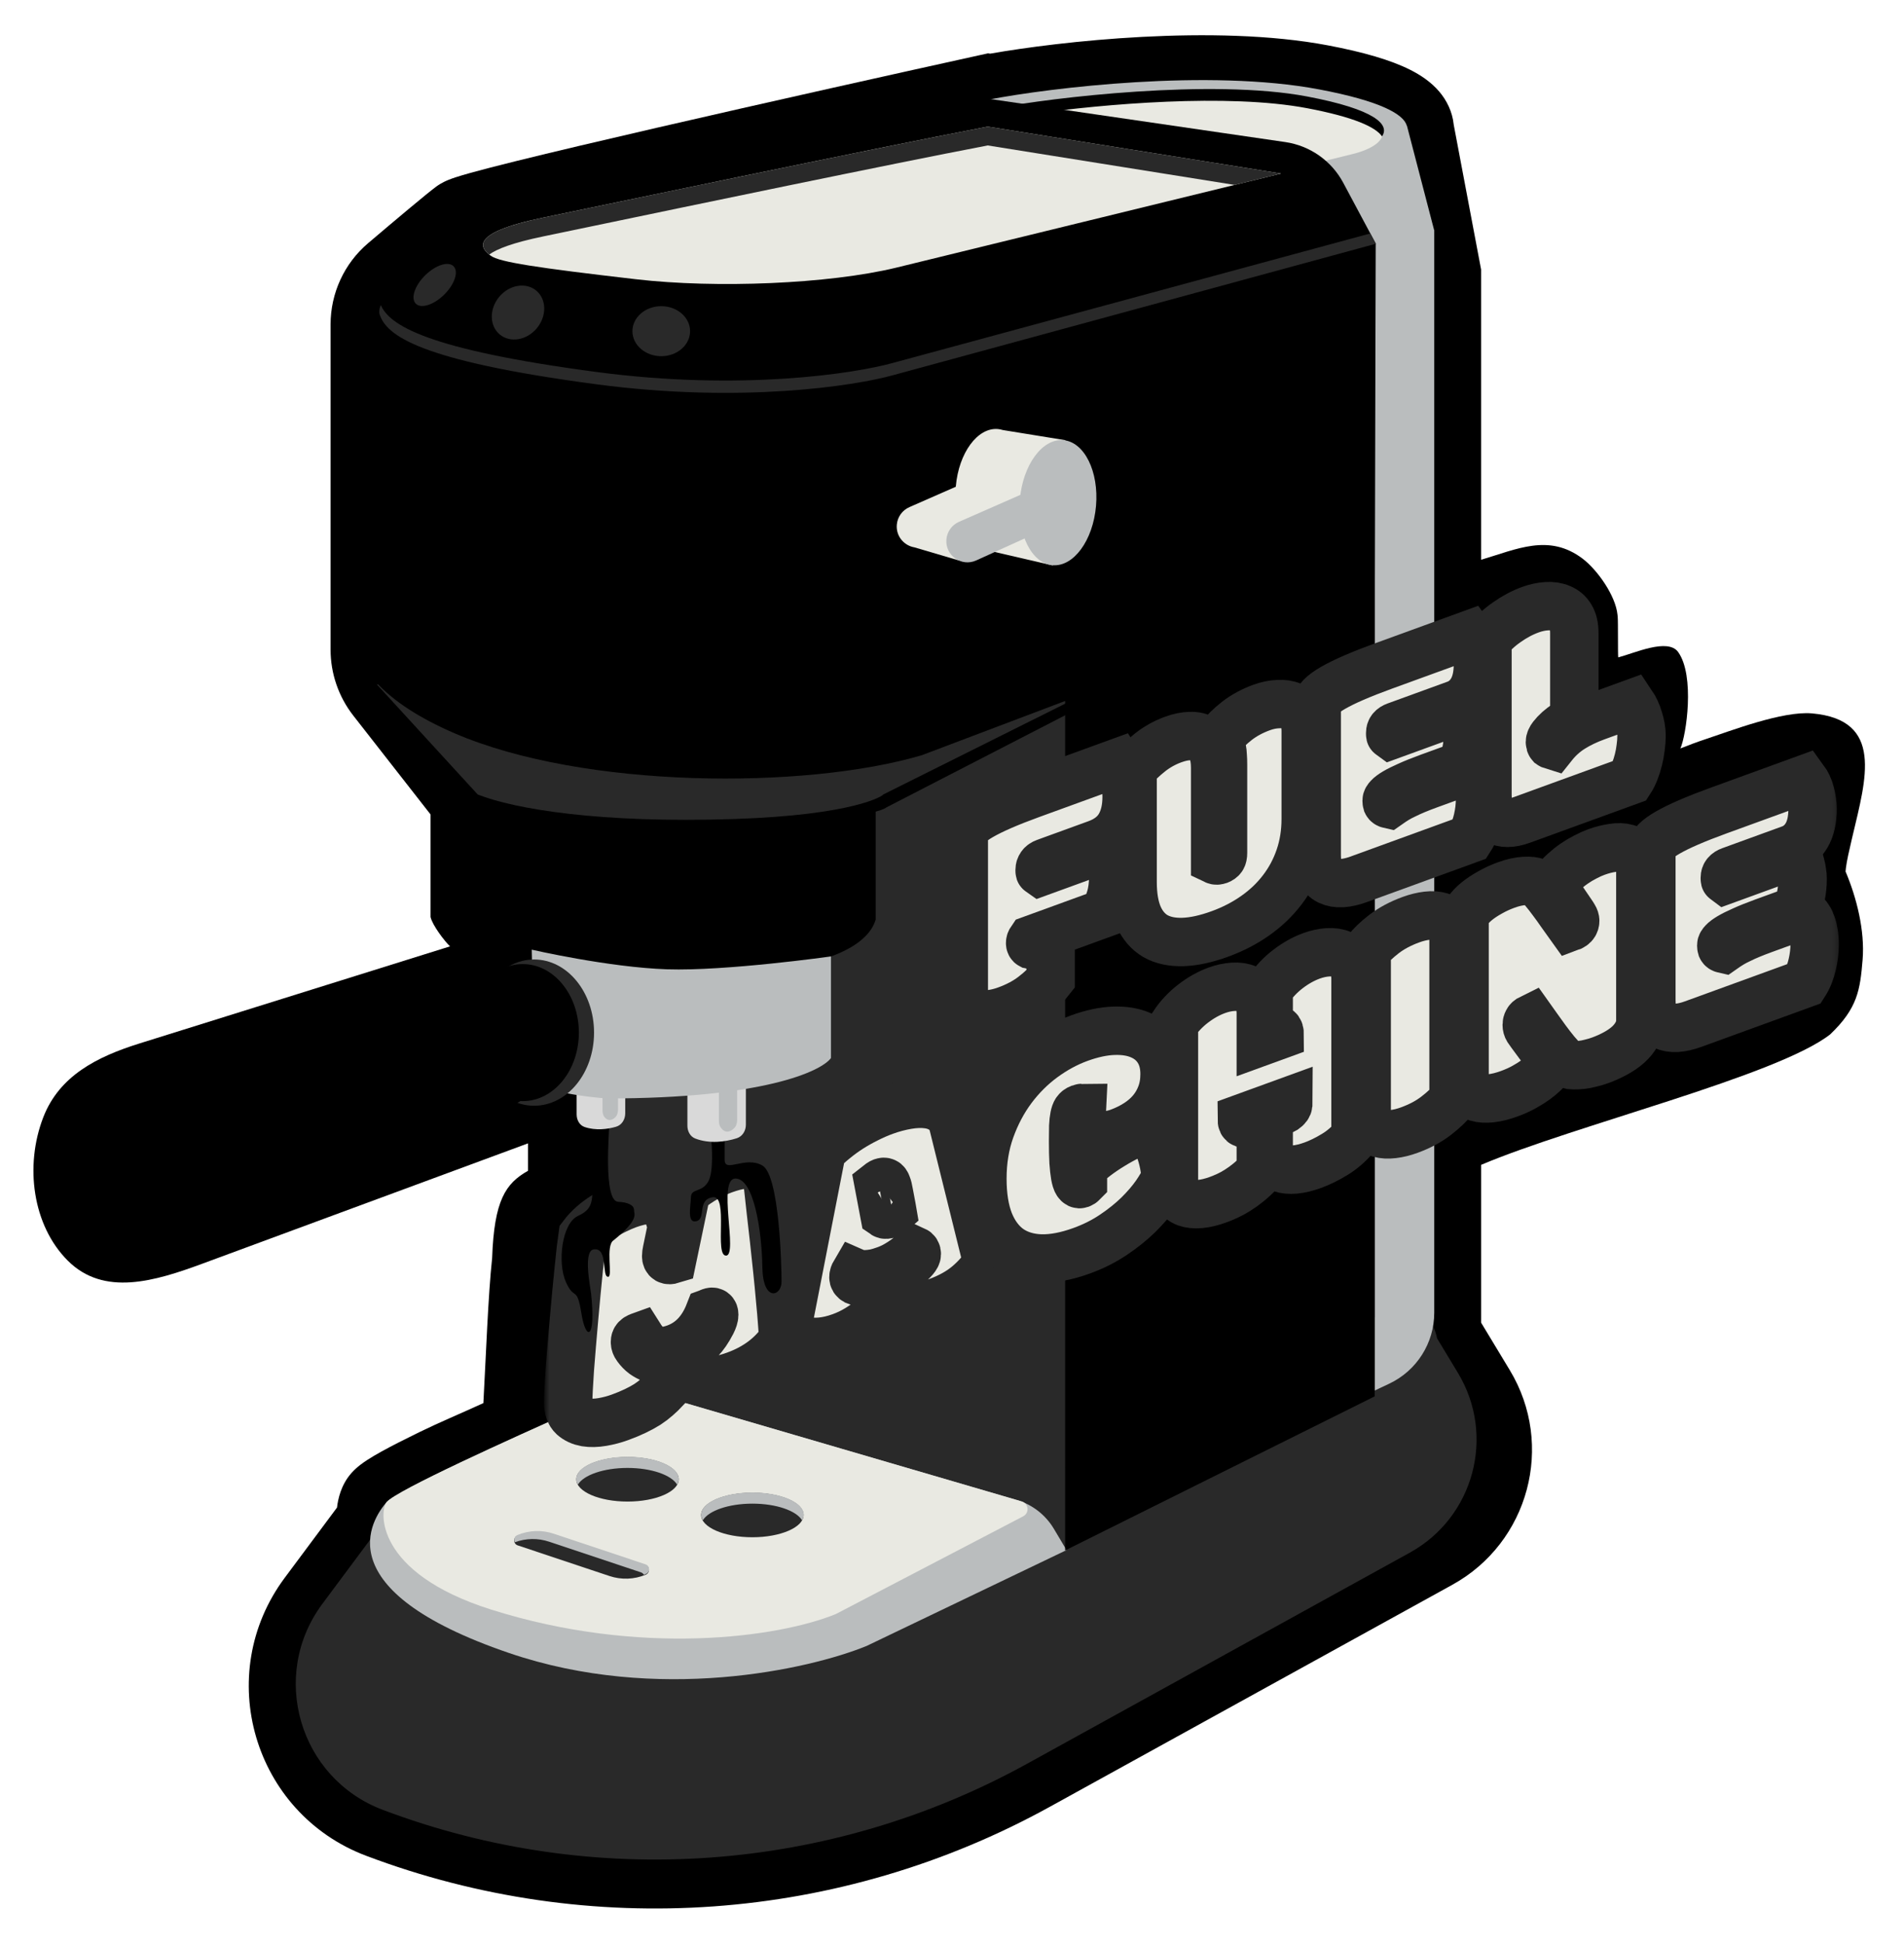<svg width="236" height="241" viewBox="0 0 236 241" fill="none" xmlns="http://www.w3.org/2000/svg">
  <g filter="url(#filter0_d_1316_11806)">
    <path
      fill-rule="evenodd"
      clip-rule="evenodd"
      d="M40.974 40.228C40.974 36.349 42.667 32.662 45.624 30.15C48.895 27.371 52.892 24.004 54.066 23.136C54.741 22.638 55.426 22.365 55.588 22.3C55.596 22.297 55.602 22.294 55.607 22.292C55.896 22.176 56.191 22.073 56.448 21.989C56.972 21.817 57.614 21.629 58.32 21.432C59.745 21.036 61.675 20.54 63.955 19.975C68.529 18.842 74.684 17.392 81.426 15.836C94.918 12.723 110.86 9.167 121.424 6.841L122.462 6.613L122.728 6.652C131.25 5.149 150.502 2.954 164.587 5.623C168.986 6.456 172.394 7.441 174.818 8.667C176.022 9.276 177.353 10.127 178.405 11.368C179.278 12.399 180.027 13.806 180.191 15.476L183.581 33.414V69.396C187.982 68.103 191.987 66.098 196.162 69.259C197.996 70.647 200.259 73.847 200.488 76.219C200.498 76.317 200.507 76.41 200.515 76.498C200.573 77.085 200.523 81.076 200.577 81.499C202.555 80.991 206.735 79.054 208.01 80.84C210.102 83.772 209.018 91.159 208.283 92.788C209.304 92.378 210.383 91.974 211.486 91.61C214.446 90.633 220.941 88.117 224.604 88.442C233.53 89.236 231.296 96.55 229.627 103.632C229.596 103.76 229.567 103.884 229.539 104.003C229.172 105.569 228.915 106.697 228.8 107.602C228.776 107.791 228.763 107.938 228.757 108.046C230.119 111.259 231.167 115.379 230.868 118.991C230.561 122.701 230.257 124.989 226.844 128.24C220.241 133.39 195.135 139.508 183.582 144.411V163.972L187.14 169.866C192.745 179.151 189.508 191.234 180.012 196.473L130.11 224.002C104.12 238.339 73.15 240.556 45.383 230.066C31.405 224.786 26.37 207.592 35.291 195.605L41.772 186.897C41.892 185.856 42.256 184.114 43.524 182.659C44.24 181.836 45.122 181.256 45.504 181.007C46.044 180.655 46.663 180.294 47.298 179.943C48.578 179.236 50.198 178.416 51.963 177.555C54.571 176.284 56.883 175.334 59.914 173.948C60.231 168.152 60.507 160.497 60.999 155.972C61.252 148.81 62.663 146.712 65.449 145.145V141.745L25.141 156.642C19.193 158.841 12.879 160.767 8.396 156.281C4.041 151.924 3.035 144.535 5.364 138.516C7.357 133.365 12.017 131.009 17.288 129.36L55.779 117.325C55.076 116.647 53.603 114.711 53.365 113.684C53.365 113.684 53.365 104.783 53.365 100.968L43.792 88.716C41.967 86.379 40.974 83.499 40.974 80.532V40.228ZM228.751 108.284L228.751 108.279C228.752 108.294 228.752 108.296 228.751 108.284Z"
      fill="currentColor"
    />
  </g>
  <path
    fill-rule="evenodd"
    clip-rule="evenodd"
    d="M178.121 165.914L180.714 170.209C185.408 177.983 182.697 188.101 174.745 192.488L127.308 218.657C102.811 232.171 73.619 234.26 47.446 224.373C37.083 220.458 33.35 207.711 39.964 198.824L46.366 190.223L138.687 152.733L173.409 164.307L175.976 161.914L177.153 163.612C177.653 164.333 177.971 165.117 178.121 165.914Z"
    fill="#292929"
  />
  <path
    d="M74.246 90.703V178.193L132.01 191.884L132.496 85.811L74.246 90.703Z"
    fill="#292929"
  />
  <path
    d="M126.004 185.951L84.003 173.666C80.004 172.496 75.668 172.835 71.868 174.543L71.528 174.696C63.113 178.476 49.239 184.709 47.917 186.226C46.094 188.32 40.151 197.099 63.112 204.933C81.481 211.2 100.3 206.959 107.414 204.055L132.198 192.169L130.633 189.539C129.599 187.8 127.945 186.518 126.004 185.951Z"
    fill="#BABDBE"
  />
  <path
    d="M126.643 186.136L84.005 173.665C80.007 172.495 75.671 172.834 71.87 174.542L71.53 174.695C63.115 178.475 49.241 184.708 47.92 186.225C47.045 187.23 46.381 194.956 60.862 199.538C79.366 205.394 96.485 203.004 103.599 200.1L126.824 187.982C127.623 187.566 127.507 186.389 126.643 186.136Z"
    fill="#E9E9E2"
  />
  <path
    d="M163.516 11.085C149.823 8.491 130.192 10.88 122.602 12.338L164.585 20.313L164.58 20.315L170.397 30.447L170.412 30.443L170.412 172.38L172.194 171.539C175.601 169.932 177.775 166.503 177.775 162.736L177.775 28.515L177.757 28.519L174.392 15.594L174.378 15.601C174.008 14.163 171.098 12.521 163.516 11.085Z"
    fill="#BABDBE"
  />
  <ellipse cx="77.78" cy="183.393" rx="6.35" ry="2.761" fill="#292929" />
  <ellipse cx="93.256" cy="187.817" rx="6.35" ry="2.761" fill="#292929" />
  <path
    d="M83.928 184.055C84.06 183.833 84.13 183.601 84.13 183.361C84.13 181.837 81.287 180.601 77.78 180.601C74.273 180.601 71.43 181.837 71.43 183.361C71.43 183.6 71.499 183.831 71.63 184.052C72.337 182.863 74.822 181.984 77.778 181.984C80.737 181.984 83.223 182.864 83.928 184.055Z"
    fill="#BABDBE"
  />
  <path
    d="M99.416 188.481C99.548 188.26 99.618 188.027 99.618 187.788C99.618 186.263 96.775 185.027 93.268 185.027C89.761 185.027 86.918 186.263 86.918 187.788C86.918 188.026 86.987 188.258 87.118 188.478C87.826 187.289 90.31 186.411 93.266 186.411C96.225 186.411 98.711 187.291 99.416 188.481Z"
    fill="#BABDBE"
  />
  <path
    d="M64.123 190.388C65.553 189.789 67.151 189.729 68.621 190.22L80.001 194.019C80.561 194.206 80.59 194.987 80.045 195.216V195.216C78.616 195.815 77.017 195.874 75.547 195.384L64.168 191.585C63.608 191.398 63.579 190.616 64.123 190.388V190.388Z"
    fill="#292929"
  />
  <path
    d="M68.633 190.137C67.162 189.646 65.564 189.706 64.135 190.305C63.755 190.464 63.654 190.891 63.817 191.199C65.181 190.693 66.68 190.667 68.065 191.13L79.444 194.928C79.614 194.985 79.735 195.097 79.806 195.231C79.89 195.2 79.974 195.167 80.057 195.132C80.601 194.904 80.572 194.123 80.012 193.936L68.633 190.137Z"
    fill="#BABDBE"
  />
  <path
    d="M161.82 12.359C149.982 10.117 130.019 12.523 123.457 13.784L162.447 20.359C162.447 20.359 163.158 20.221 167.747 19.073C172.127 17.978 174.808 14.819 161.82 12.359Z"
    fill="#E9E9E2"
  />
  <path
    d="M108.536 100.625V114.005C108.533 114.015 108.53 114.026 108.526 114.037C108.209 115.051 106.311 121.112 85.309 120.4C67.412 119.792 60.447 116.216 59.196 113.619V98.46L46.742 84.844L132.083 80.531V88.646L109.833 100.114C109.846 100.153 109.497 100.354 108.536 100.625Z"
    fill="currentColor"
  />
  <path
    d="M59.213 98.498L46.711 84.853L132.1 79.956V87.202L109.472 98.498C109.514 98.62 105.94 101.049 90.93 101.538C74.373 102.078 63.853 100.317 59.213 98.498Z"
    fill="#292929"
  />
  <path
    d="M123.649 13.384C130.211 12.124 150.174 9.717 162.012 11.96C170.497 13.567 172.294 15.473 171.299 16.906C170.527 15.768 167.855 14.52 162.012 13.413C152.183 11.551 136.751 12.894 128.041 14.125L123.649 13.384Z"
    fill="currentColor"
  />
  <path
    d="M114.243 93.631L132.024 86.902V192.211L170.394 173.11V72.042L170.521 30.209L122.146 19.97L47.007 38.479L46.797 84.768C48.753 86.85 51.804 88.952 56.364 90.917C72.355 97.805 99.8 97.892 114.243 93.631Z"
    fill="currentColor"
  />
  <path
    d="M110.783 46.486L170.532 30.215L166.491 22.655C165.034 19.93 162.369 18.059 159.311 17.613L122.678 12.269C101.572 16.915 58.993 26.478 57.527 27.561C55.695 28.915 46.207 36.462 47.051 38.994C47.896 41.526 51.694 44.692 73.958 47.646C91.769 50.01 105.93 47.857 110.783 46.486Z"
    fill="currentColor"
  />
  <path
    d="M158.794 21.516L122.426 15.7C107.193 18.622 75.017 25.387 67.309 26.984C57.675 28.98 59.758 30.933 60.843 31.714C61.928 32.496 66.484 33.19 78.853 34.622C88.748 35.768 102.7 35.211 111.055 33.19L158.794 21.516Z"
    fill="#E9E9E2"
  />
  <path
    d="M122.183 68.161C119.775 67.772 118.127 64.321 118.474 60.295C118.831 56.154 121.164 52.973 123.685 53.19C123.895 53.208 124.099 53.249 124.298 53.312L132.04 54.569L130.498 70.103L122.182 68.174L122.183 68.161Z"
    fill="#E9E9E2"
  />
  <path
    d="M120.435 59.481L112.716 62.871C111.838 63.256 111.241 64.09 111.159 65.045C111.034 66.493 112.074 67.65 113.351 67.86L118.887 69.493L122.988 63.902C123.412 63.591 123.73 63.157 123.899 62.661L125.785 60.091L122.229 59.371L122.223 59.375C121.666 59.202 121.04 59.215 120.435 59.481Z"
    fill="#E9E9E2"
  />
  <path
    d="M135.85 62.725C135.48 67.006 133.069 70.294 130.463 70.07C127.857 69.845 126.044 66.193 126.413 61.912C126.782 57.631 129.194 54.343 131.8 54.568C134.405 54.792 136.219 58.444 135.85 62.725Z"
    fill="#BABDBE"
  />
  <path
    d="M118.864 64.694L126.584 61.303C128.369 60.519 130.343 61.933 130.175 63.876C130.095 64.8 129.523 65.61 128.678 65.993L121.001 69.479C119.176 70.307 117.135 68.864 117.307 66.868C117.389 65.913 117.987 65.079 118.864 64.694Z"
    fill="#BABDBE"
  />
  <path
    d="M169.856 28.94L110.794 44.961C105.941 46.333 91.78 48.485 73.969 46.121C52.723 43.302 48.292 40.291 47.198 37.82C47.012 38.277 46.954 38.676 47.061 38.995C47.905 41.527 51.703 44.693 73.968 47.647C91.779 50.011 105.939 47.858 110.793 46.487L170.539 30.218L169.856 28.94Z"
    fill="#292929"
  />
  <path
    d="M85.535 41.058C85.535 42.77 83.936 44.158 81.962 44.158C79.989 44.158 78.389 42.77 78.389 41.058C78.389 39.346 79.989 37.958 81.962 37.958C83.936 37.958 85.535 39.346 85.535 41.058Z"
    fill="#292929"
  />
  <path
    d="M66.547 40.683C65.301 42.189 63.244 42.542 61.952 41.473C60.659 40.404 60.621 38.317 61.867 36.811C63.112 35.306 65.17 34.952 66.462 36.021C67.754 37.091 67.792 39.178 66.547 40.683Z"
    fill="#292929"
  />
  <path
    d="M55.06 36.524C53.766 37.803 52.188 38.305 51.535 37.645C50.883 36.985 51.403 35.413 52.698 34.133C53.992 32.854 55.57 32.352 56.222 33.012C56.875 33.672 56.354 35.245 55.06 36.524Z"
    fill="#292929"
  />
  <path
    d="M122.429 15.7L158.798 21.516L153.034 22.925L122.428 18.031C109.791 20.456 85.491 25.525 73.177 28.093C70.648 28.621 68.625 29.043 67.312 29.315C63.564 30.092 61.59 30.861 60.64 31.558C59.551 30.695 58.267 28.858 67.313 26.984C68.626 26.712 70.649 26.29 73.178 25.762C85.492 23.194 109.792 18.125 122.429 15.7Z"
    fill="#292929"
  />
  <mask
    id="path-21-outside-1_1316_11806"
    maskUnits="userSpaceOnUse"
    x="67.607"
    y="58.515"
    width="160.687"
    height="124.485"
    fill="black"
  >
    <rect fill="white" x="67.607" y="58.515" width="160.687" height="124.485" />
    <path
      d="M130.227 121.397C129.723 122.052 129.011 122.736 128.089 123.451C127.167 124.166 126.055 124.76 124.752 125.234C124.064 125.485 123.4 125.648 122.761 125.724C122.122 125.799 121.557 125.77 121.065 125.635C120.574 125.487 120.181 125.218 119.886 124.828C119.603 124.434 119.462 123.903 119.462 123.236V103.305C119.462 102.102 122.233 100.491 127.776 98.474L138.597 94.535C138.756 94.778 138.904 95.071 139.039 95.414C139.174 95.757 139.285 96.123 139.371 96.51C139.457 96.884 139.525 97.271 139.574 97.672C139.623 98.059 139.647 98.43 139.647 98.783C139.647 100.248 139.352 101.473 138.763 102.459C138.173 103.433 137.233 104.154 135.942 104.624L129.564 106.945C129.318 107.035 129.14 107.159 129.029 107.317C128.919 107.474 128.863 107.645 128.863 107.828C128.863 107.854 128.863 107.907 128.863 107.985C128.863 108.05 128.875 108.092 128.9 108.109L137.048 105.143C137.306 105.52 137.527 106.015 137.712 106.628C137.896 107.241 137.988 107.914 137.988 108.646C137.988 109.692 137.865 110.607 137.62 111.39C137.386 112.155 137.134 112.763 136.864 113.214L127.831 116.502C127.733 116.643 127.683 116.778 127.683 116.909C127.683 117.027 127.72 117.105 127.794 117.143C127.88 117.164 128.015 117.154 128.2 117.113C128.396 117.068 128.654 116.987 128.974 116.871C129.306 116.75 129.723 116.605 130.227 116.434V121.397Z"
    />
    <path
      d="M156.386 87.707C157.074 87.457 157.744 87.318 158.395 87.29C159.059 87.245 159.643 87.333 160.147 87.555C160.663 87.773 161.075 88.133 161.382 88.636C161.689 89.138 161.843 89.802 161.843 90.626V101.533C161.843 103.22 161.591 104.803 161.087 106.281C160.583 107.759 159.864 109.107 158.93 110.323C158.008 111.535 156.89 112.602 155.575 113.525C154.272 114.444 152.816 115.197 151.206 115.783C149.498 116.404 147.974 116.737 146.634 116.78C145.295 116.822 144.158 116.582 143.224 116.059C142.302 115.518 141.595 114.69 141.104 113.574C140.624 112.454 140.385 111.044 140.385 109.343V95.356C140.975 94.644 141.7 93.949 142.56 93.269C143.42 92.59 144.373 92.06 145.417 91.68C146.192 91.398 146.892 91.254 147.519 91.249C148.158 91.225 148.705 91.353 149.16 91.632C149.627 91.907 149.983 92.34 150.229 92.93C150.487 93.517 150.616 94.274 150.616 95.203V106.64C150.739 106.699 150.893 106.696 151.077 106.629C151.249 106.566 151.378 106.473 151.464 106.351C151.55 106.228 151.593 106.022 151.593 105.735V94.827C151.593 94.396 151.581 94.021 151.556 93.703C151.544 93.38 151.513 93.097 151.464 92.854C151.427 92.606 151.372 92.384 151.298 92.188C151.224 91.993 151.138 91.802 151.04 91.615C151.716 90.767 152.484 90.01 153.344 89.344C154.217 88.674 155.231 88.128 156.386 87.707Z"
    />
    <path
      d="M182.139 78.687C182.299 78.904 182.446 79.157 182.582 79.448C182.717 79.726 182.827 80.032 182.913 80.367C182.999 80.689 183.067 81.024 183.116 81.372C183.165 81.708 183.19 82.032 183.19 82.346C183.19 83.693 182.944 84.783 182.453 85.616C181.961 86.449 181.285 87.022 180.425 87.335L172.996 90.039C172.541 90.204 172.314 90.477 172.314 90.856C172.314 90.882 172.314 90.934 172.314 91.013C172.314 91.091 172.326 91.139 172.35 91.156L181.162 87.949C181.273 88.105 181.377 88.303 181.476 88.541C181.574 88.767 181.654 89.019 181.715 89.298C181.789 89.559 181.844 89.839 181.881 90.14C181.93 90.423 181.955 90.701 181.955 90.976C181.955 91.761 181.881 92.494 181.734 93.175C181.586 93.844 181.389 94.425 181.144 94.92L177.143 96.376C176.099 96.757 175.232 97.105 174.544 97.42C173.868 97.719 173.334 97.985 172.94 98.22C172.547 98.455 172.271 98.66 172.111 98.836C171.951 98.999 171.871 99.139 171.871 99.257C171.871 99.361 171.883 99.455 171.908 99.537C171.945 99.615 172.019 99.667 172.129 99.692C172.436 99.476 172.75 99.27 173.069 99.075C173.389 98.881 173.745 98.692 174.139 98.51C174.532 98.314 174.968 98.116 175.447 97.916C175.939 97.71 176.504 97.492 177.143 97.259L182.323 95.374C182.459 95.534 182.594 95.72 182.729 95.932C182.864 96.132 182.981 96.383 183.079 96.688C183.19 96.974 183.276 97.322 183.337 97.731C183.411 98.136 183.448 98.62 183.448 99.182C183.448 99.535 183.423 99.924 183.374 100.347C183.325 100.757 183.251 101.176 183.153 101.604C183.055 102.033 182.926 102.452 182.766 102.864C182.606 103.275 182.416 103.651 182.194 103.994L168.387 109.019C167.662 109.283 166.986 109.437 166.359 109.482C165.732 109.514 165.185 109.419 164.718 109.197C164.251 108.961 163.883 108.592 163.612 108.089C163.342 107.573 163.207 106.889 163.207 106.039V87.383C163.207 86.755 163.889 86.049 165.253 85.265C166.617 84.481 168.7 83.579 171.502 82.559L182.139 78.687Z"
    />
    <path
      d="M188.647 101.645C187.319 102.128 186.275 102.136 185.513 101.668C184.751 101.186 184.37 100.148 184.37 98.552V79.366C185.021 78.541 185.82 77.799 186.766 77.141C187.713 76.469 188.683 75.952 189.679 75.59C190.367 75.339 191.037 75.194 191.688 75.153C192.352 75.107 192.936 75.196 193.44 75.418C193.956 75.622 194.367 75.976 194.675 76.479C194.982 76.982 195.136 77.645 195.136 78.469V89.2C194.828 89.338 194.496 89.524 194.14 89.758C193.796 89.988 193.47 90.238 193.163 90.506C192.868 90.771 192.616 91.039 192.407 91.311C192.211 91.566 192.112 91.791 192.112 91.987C192.112 92.131 192.143 92.238 192.204 92.307C192.278 92.359 192.364 92.399 192.463 92.429C193.151 91.564 193.937 90.852 194.822 90.295C195.707 89.737 196.727 89.248 197.882 88.828L202.251 87.238C202.436 87.511 202.602 87.81 202.749 88.136C202.896 88.448 203.019 88.783 203.118 89.139C203.228 89.478 203.314 89.826 203.376 90.183C203.437 90.54 203.468 90.882 203.468 91.209C203.468 91.68 203.431 92.177 203.357 92.701C203.296 93.207 203.204 93.705 203.081 94.194C202.958 94.684 202.81 95.149 202.638 95.591C202.466 96.033 202.27 96.425 202.048 96.767L188.647 101.645Z"
    />
    <path
      d="M85.358 167.276C85.788 167.015 86.255 166.63 86.759 166.119C87.263 165.609 87.748 164.902 88.215 164C88.424 163.584 88.528 163.252 88.528 163.003C88.528 162.663 88.369 162.551 88.049 162.668C88.025 162.677 88 162.692 87.975 162.714C87.963 162.719 87.945 162.725 87.92 162.734C87.048 164.974 85.653 166.443 83.736 167.141C83.256 167.316 82.808 167.427 82.39 167.474C81.984 167.517 81.603 167.486 81.247 167.38C80.891 167.274 80.552 167.083 80.233 166.807C79.913 166.531 79.606 166.159 79.311 165.691L79.201 165.731C79.066 165.781 78.949 165.856 78.85 165.957C78.752 166.058 78.703 166.194 78.703 166.364C78.703 166.586 78.777 166.795 78.924 166.989C79.195 167.362 79.483 167.662 79.791 167.89C80.11 168.114 80.43 168.285 80.749 168.405C81.081 168.506 81.407 168.558 81.726 168.559C82.046 168.56 82.335 168.527 82.593 168.459L82.445 172.221C82.126 172.56 81.788 172.885 81.431 173.198C81.087 173.506 80.694 173.807 80.251 174.098C79.809 174.377 79.305 174.652 78.74 174.923C78.187 175.19 77.548 175.455 76.823 175.719C76.134 175.97 75.415 176.159 74.666 176.288C73.916 176.417 73.228 176.432 72.601 176.334C71.974 176.222 71.452 175.98 71.034 175.609C70.629 175.234 70.426 174.66 70.426 173.888C70.426 173.483 70.444 172.927 70.481 172.22C70.518 171.501 70.567 170.685 70.629 169.773C70.702 168.857 70.782 167.867 70.868 166.802C70.954 165.738 71.046 164.665 71.145 163.583C71.243 162.487 71.341 161.405 71.44 160.336C71.538 159.267 71.636 158.27 71.735 157.345C71.833 156.42 71.919 155.597 71.993 154.877C72.079 154.153 72.153 153.583 72.214 153.169C72.57 152.699 72.976 152.264 73.431 151.863C73.885 151.462 74.359 151.106 74.85 150.797C75.354 150.47 75.858 150.188 76.362 149.952C76.866 149.704 77.351 149.494 77.818 149.324C78.654 149.02 79.471 148.821 80.27 148.726C81.081 148.627 81.751 148.638 82.279 148.76L83.293 152L82.648 155.119C82.623 155.233 82.605 155.337 82.593 155.433C82.58 155.529 82.574 155.623 82.574 155.715C82.574 156.159 82.82 156.305 83.312 156.153L85.063 147.766C85.272 147.572 85.536 147.352 85.856 147.105C86.187 146.853 86.55 146.604 86.943 146.356C87.349 146.104 87.785 145.86 88.252 145.625C88.719 145.389 89.198 145.182 89.69 145.003C90.562 144.686 91.325 144.487 91.976 144.407C92.639 144.309 93.192 144.35 93.635 144.529C94.09 144.69 94.446 144.992 94.704 145.434C94.962 145.876 95.134 146.474 95.22 147.228C95.306 148.02 95.411 148.976 95.534 150.095C95.669 151.21 95.804 152.397 95.939 153.656C96.074 154.901 96.21 156.166 96.345 157.451C96.48 158.736 96.597 159.949 96.695 161.09C96.806 162.214 96.892 163.216 96.953 164.096C97.027 164.971 97.064 165.625 97.064 166.057C95.7 168.083 93.733 169.564 91.165 170.499C90.354 170.794 89.61 170.993 88.934 171.095C88.258 171.197 87.674 171.194 87.183 171.085C86.704 170.959 86.316 170.733 86.021 170.409C85.739 170.081 85.573 169.631 85.524 169.06L85.358 167.276Z"
    />
    <path
      d="M101.857 142.713C102.336 142.212 102.877 141.721 103.479 141.24C104.081 140.746 104.714 140.287 105.378 139.862C106.054 139.433 106.748 139.043 107.461 138.692C108.186 138.323 108.911 138.007 109.636 137.743C110.595 137.394 111.541 137.142 112.475 136.985C113.421 136.823 114.282 136.798 115.056 136.909C115.83 137.019 116.494 137.288 117.047 137.714C117.6 138.127 117.975 138.73 118.171 139.522L122.374 156.491C121.809 157.469 121.016 158.391 119.996 159.26C118.976 160.128 117.686 160.846 116.125 161.414C115.437 161.665 114.792 161.834 114.189 161.922C113.587 162.011 113.053 162.016 112.586 161.937C112.131 161.841 111.75 161.659 111.443 161.392C111.148 161.107 110.957 160.719 110.871 160.227L110.466 157.981C110.847 157.829 111.222 157.647 111.59 157.434C111.971 157.204 112.309 156.977 112.604 156.751C112.911 156.509 113.157 156.276 113.341 156.052C113.538 155.823 113.636 155.63 113.636 155.473C113.636 155.264 113.557 155.123 113.397 155.051C113.176 155.301 112.918 155.552 112.623 155.803C112.328 156.041 112.014 156.267 111.682 156.479C111.363 156.687 111.037 156.877 110.705 157.05C110.386 157.206 110.085 157.335 109.802 157.438C109.274 157.63 108.8 157.77 108.383 157.856C107.977 157.926 107.621 157.964 107.313 157.971C107.006 157.978 106.742 157.963 106.521 157.926C106.299 157.876 106.115 157.819 105.968 157.755C105.919 157.838 105.875 157.932 105.839 158.037C105.802 158.129 105.783 158.227 105.783 158.332C105.783 158.528 105.875 158.677 106.06 158.78C106.256 158.866 106.515 158.916 106.834 158.93C107.154 158.931 107.516 158.898 107.922 158.828C108.34 158.755 108.776 158.648 109.231 158.509C109.304 159.398 109.384 160.101 109.47 160.619C109.569 161.119 109.661 161.426 109.747 161.539C109.636 161.801 109.415 162.124 109.083 162.506C108.764 162.871 108.358 163.254 107.866 163.655C107.387 164.052 106.834 164.436 106.207 164.808C105.593 165.176 104.935 165.487 104.235 165.742C103.362 166.059 102.539 166.255 101.765 166.327C100.99 166.4 100.314 166.358 99.737 166.202C99.159 166.033 98.698 165.749 98.354 165.352C98.01 164.941 97.838 164.408 97.838 163.754C97.838 163.61 97.844 163.464 97.856 163.316C97.869 163.154 97.893 162.989 97.93 162.818L101.857 142.713ZM110.521 149.663C110.386 148.927 110.275 148.34 110.189 147.9C110.115 147.456 110.036 147.132 109.95 146.928C109.876 146.706 109.79 146.581 109.691 146.551C109.605 146.504 109.495 146.505 109.36 146.554C109.274 146.586 109.194 146.628 109.12 146.681C109.046 146.734 108.979 146.784 108.917 146.833L109.618 150.541C109.667 150.575 109.734 150.59 109.82 150.585C109.919 150.575 110.005 150.557 110.079 150.53C110.189 150.49 110.294 150.439 110.392 150.377C110.49 150.302 110.564 150.242 110.613 150.198L110.521 149.663Z"
    />
    <path
      d="M134.08 155.056C132.212 155.735 130.523 156.056 129.011 156.018C127.499 155.966 126.203 155.569 125.121 154.824C124.052 154.063 123.222 152.959 122.633 151.512C122.055 150.049 121.766 148.251 121.766 146.119C121.766 143.922 122.098 141.892 122.762 140.028C123.438 138.148 124.329 136.463 125.435 134.975C126.553 133.482 127.831 132.206 129.269 131.147C130.719 130.083 132.219 129.269 133.767 128.705C135.328 128.137 136.76 127.832 138.062 127.789C139.365 127.747 140.477 127.931 141.399 128.341C142.333 128.746 143.058 129.358 143.574 130.178C144.09 130.997 144.348 131.988 144.348 133.152C144.348 134.081 144.207 134.924 143.924 135.68C143.642 136.437 143.249 137.117 142.745 137.718C142.253 138.303 141.657 138.821 140.957 139.272C140.256 139.723 139.494 140.098 138.671 140.398C138.154 140.586 137.638 140.702 137.122 140.746C136.618 140.772 136.151 140.753 135.721 140.687C135.291 140.621 134.922 140.52 134.615 140.383C134.32 140.229 134.13 140.069 134.044 139.904C134.044 139.564 134.044 139.172 134.044 138.727C134.056 138.278 134.074 137.82 134.099 137.354C134.062 137.354 134.013 137.365 133.951 137.388C133.902 137.406 133.865 137.419 133.841 137.428C133.656 137.495 133.509 137.608 133.398 137.766C133.3 137.906 133.22 138.131 133.159 138.441C133.097 138.738 133.054 139.133 133.03 139.626C133.017 140.115 133.011 140.731 133.011 141.477C133.011 142.484 133.03 143.34 133.067 144.046C133.116 144.735 133.177 145.294 133.251 145.725C133.325 146.143 133.417 146.436 133.527 146.605C133.638 146.774 133.761 146.834 133.896 146.785C134.019 146.74 134.13 146.667 134.228 146.566V144.781C134.658 144.311 135.186 143.837 135.813 143.36C136.44 142.884 137.104 142.433 137.804 142.008C138.517 141.566 139.248 141.162 139.998 140.798C140.748 140.42 141.46 140.108 142.136 139.862C142.468 140.108 142.769 140.462 143.04 140.926C143.322 141.386 143.562 141.907 143.759 142.489C143.967 143.054 144.133 143.648 144.256 144.27C144.379 144.879 144.447 145.456 144.459 146.001C144.226 146.57 143.826 147.264 143.261 148.085C142.696 148.892 141.977 149.729 141.104 150.596C140.231 151.45 139.205 152.275 138.025 153.07C136.846 153.866 135.531 154.528 134.08 155.056Z"
    />
    <path
      d="M168.018 140.879C167.183 141.85 166.304 142.608 165.382 143.152C164.461 143.71 163.576 144.144 162.728 144.452C161.917 144.747 161.173 144.926 160.497 144.989C159.834 145.048 159.256 144.99 158.764 144.816C158.285 144.637 157.91 144.335 157.64 143.911C157.382 143.468 157.253 142.894 157.253 142.188V138.304L158.562 137.827C158.844 137.724 159.059 137.626 159.207 137.534C159.367 137.423 159.483 137.315 159.557 137.21C159.631 137.105 159.674 136.997 159.686 136.888C159.698 136.766 159.704 136.646 159.704 136.528L153.916 138.635C153.916 138.753 153.922 138.868 153.934 138.982C153.947 139.082 153.984 139.16 154.045 139.216C154.107 139.272 154.199 139.304 154.322 139.312C154.457 139.302 154.641 139.254 154.875 139.169L156.276 138.659V145.153C155.759 145.694 155.262 146.163 154.782 146.559C154.315 146.939 153.861 147.268 153.418 147.546C152.976 147.825 152.552 148.058 152.146 148.245C151.741 148.432 151.354 148.592 150.985 148.726C150.174 149.021 149.43 149.201 148.754 149.263C148.091 149.322 147.513 149.264 147.021 149.09C146.542 148.911 146.167 148.609 145.897 148.185C145.639 147.742 145.51 147.168 145.51 146.462V126.942C146.161 125.973 146.96 125.126 147.906 124.403C148.853 123.679 149.824 123.136 150.819 122.774C151.507 122.523 152.177 122.377 152.828 122.337C153.492 122.291 154.076 122.379 154.58 122.602C155.096 122.806 155.508 123.16 155.815 123.663C156.122 124.165 156.276 124.829 156.276 125.653V129.145L158.617 128.293C158.617 127.926 158.555 127.713 158.433 127.653C158.31 127.58 158.125 127.589 157.879 127.678L157.253 127.906V122.668C157.904 121.699 158.703 120.852 159.649 120.129C160.595 119.405 161.566 118.862 162.562 118.5C163.25 118.249 163.92 118.103 164.571 118.062C165.235 118.017 165.819 118.105 166.323 118.327C166.839 118.532 167.25 118.886 167.558 119.388C167.865 119.891 168.018 120.555 168.018 121.379V140.879Z"
    />
    <path
      d="M180.167 136.261C179.663 136.915 178.944 137.602 178.01 138.321C177.088 139.036 175.976 139.63 174.673 140.104C173.985 140.355 173.321 140.518 172.682 140.594C172.043 140.669 171.478 140.64 170.986 140.505C170.507 140.352 170.12 140.088 169.825 139.711C169.542 139.317 169.401 138.786 169.401 138.119V117.854C169.905 117.2 170.618 116.516 171.539 115.801C172.474 115.082 173.592 114.485 174.895 114.011C175.583 113.76 176.246 113.597 176.886 113.522C177.525 113.446 178.084 113.484 178.563 113.637C179.055 113.772 179.442 114.036 179.724 114.43C180.019 114.807 180.167 115.329 180.167 115.996V136.261Z"
    />
    <path
      d="M192.795 109.202C193.114 108.798 193.471 108.42 193.864 108.068C194.269 107.698 194.693 107.36 195.136 107.056C195.578 106.751 196.033 106.481 196.5 106.245C196.967 105.997 197.422 105.792 197.864 105.631C198.552 105.38 199.222 105.209 199.873 105.115C200.537 105.005 201.121 105.021 201.625 105.165C202.141 105.304 202.553 105.592 202.86 106.029C203.167 106.467 203.321 107.098 203.321 107.922V126.499C203.321 127.088 203.179 127.636 202.897 128.145C202.626 128.649 202.258 129.11 201.791 129.528C201.336 129.929 200.807 130.291 200.205 130.615C199.615 130.935 199.001 131.211 198.362 131.443C197.969 131.586 197.569 131.706 197.164 131.801C196.77 131.905 196.395 131.976 196.039 132.014C195.683 132.052 195.351 132.068 195.044 132.062C194.736 132.057 194.472 132.022 194.251 131.959C193.722 131.432 193.243 130.913 192.813 130.402C192.395 129.888 192.008 129.388 191.652 128.903C191.295 128.418 190.963 127.956 190.656 127.519C190.349 127.068 190.054 126.646 189.771 126.252C189.562 126.354 189.421 126.478 189.347 126.622C189.274 126.754 189.237 126.898 189.237 127.055C189.237 127.251 189.286 127.429 189.384 127.59C189.482 127.737 189.612 127.919 189.771 128.135L192.076 131.259V132.299C191.891 132.497 191.658 132.732 191.375 133.005C191.092 133.278 190.742 133.569 190.324 133.878C189.919 134.17 189.446 134.466 188.905 134.768C188.364 135.069 187.743 135.347 187.043 135.602C186.244 135.893 185.507 136.076 184.831 136.152C184.155 136.228 183.571 136.192 183.08 136.044C182.588 135.883 182.207 135.603 181.937 135.205C181.666 134.806 181.531 134.28 181.531 133.626V113.969C181.531 113.642 181.666 113.286 181.937 112.899C182.207 112.5 182.576 112.111 183.043 111.732C183.51 111.353 184.057 110.99 184.683 110.644C185.31 110.285 185.98 109.976 186.693 109.717C187.504 109.421 188.254 109.253 188.942 109.212C189.63 109.171 190.152 109.236 190.509 109.407C190.779 109.675 191.074 110.005 191.394 110.399C191.713 110.78 192.051 111.213 192.407 111.698C192.764 112.169 193.133 112.683 193.514 113.237C193.907 113.774 194.306 114.328 194.712 114.9C194.835 114.855 194.951 114.774 195.062 114.655C195.185 114.519 195.246 114.352 195.246 114.156C195.246 114.012 195.197 113.86 195.099 113.7C195.001 113.526 194.896 113.362 194.786 113.206L192.795 110.281V109.202Z"
    />
    <path
      d="M223.617 96.63C223.777 96.847 223.924 97.1 224.06 97.391C224.195 97.669 224.305 97.975 224.391 98.31C224.477 98.632 224.545 98.967 224.594 99.316C224.643 99.651 224.668 99.975 224.668 100.289C224.668 101.636 224.422 102.726 223.931 103.559C223.439 104.392 222.763 104.965 221.903 105.278L214.474 107.982C214.019 108.147 213.792 108.42 213.792 108.799C213.792 108.825 213.792 108.878 213.792 108.956C213.792 109.035 213.804 109.082 213.828 109.1L222.64 105.892C222.751 106.048 222.855 106.246 222.954 106.485C223.052 106.71 223.132 106.962 223.193 107.241C223.267 107.502 223.322 107.782 223.359 108.083C223.408 108.366 223.433 108.645 223.433 108.919C223.433 109.704 223.359 110.437 223.212 111.118C223.064 111.787 222.868 112.368 222.622 112.863L218.621 114.319C217.577 114.7 216.71 115.048 216.022 115.363C215.346 115.662 214.812 115.928 214.418 116.163C214.025 116.398 213.749 116.603 213.589 116.779C213.429 116.942 213.349 117.082 213.349 117.2C213.349 117.304 213.361 117.398 213.386 117.48C213.423 117.559 213.497 117.61 213.607 117.635C213.914 117.419 214.228 117.213 214.547 117.018C214.867 116.824 215.223 116.635 215.617 116.453C216.01 116.257 216.446 116.059 216.925 115.859C217.417 115.654 217.982 115.435 218.621 115.202L223.802 113.317C223.937 113.477 224.072 113.663 224.207 113.875C224.342 114.075 224.459 114.326 224.557 114.631C224.668 114.917 224.754 115.265 224.815 115.675C224.889 116.079 224.926 116.563 224.926 117.125C224.926 117.478 224.901 117.867 224.852 118.29C224.803 118.7 224.729 119.119 224.631 119.547C224.533 119.976 224.404 120.395 224.244 120.807C224.084 121.218 223.894 121.595 223.673 121.937L209.865 126.962C209.14 127.226 208.464 127.381 207.837 127.426C207.21 127.457 206.664 127.362 206.197 127.14C205.73 126.904 205.361 126.535 205.09 126.032C204.82 125.516 204.685 124.832 204.685 123.982V105.326C204.685 104.698 205.367 103.992 206.731 103.208C208.095 102.424 210.178 101.522 212.98 100.502L223.617 96.63Z"
    />
  </mask>
  <path
    d="M130.227 121.397C129.723 122.052 129.011 122.736 128.089 123.451C127.167 124.166 126.055 124.76 124.752 125.234C124.064 125.485 123.4 125.648 122.761 125.724C122.122 125.799 121.557 125.77 121.065 125.635C120.574 125.487 120.181 125.218 119.886 124.828C119.603 124.434 119.462 123.903 119.462 123.236V103.305C119.462 102.102 122.233 100.491 127.776 98.474L138.597 94.535C138.756 94.778 138.904 95.071 139.039 95.414C139.174 95.757 139.285 96.123 139.371 96.51C139.457 96.884 139.525 97.271 139.574 97.672C139.623 98.059 139.647 98.43 139.647 98.783C139.647 100.248 139.352 101.473 138.763 102.459C138.173 103.433 137.233 104.154 135.942 104.624L129.564 106.945C129.318 107.035 129.14 107.159 129.029 107.317C128.919 107.474 128.863 107.645 128.863 107.828C128.863 107.854 128.863 107.907 128.863 107.985C128.863 108.05 128.875 108.092 128.9 108.109L137.048 105.143C137.306 105.52 137.527 106.015 137.712 106.628C137.896 107.241 137.988 107.914 137.988 108.646C137.988 109.692 137.865 110.607 137.62 111.39C137.386 112.155 137.134 112.763 136.864 113.214L127.831 116.502C127.733 116.643 127.683 116.778 127.683 116.909C127.683 117.027 127.72 117.105 127.794 117.143C127.88 117.164 128.015 117.154 128.2 117.113C128.396 117.068 128.654 116.987 128.974 116.871C129.306 116.75 129.723 116.605 130.227 116.434V121.397Z"
    fill="#E9E9E2"
  />
  <path
    d="M156.386 87.707C157.074 87.457 157.744 87.318 158.395 87.29C159.059 87.245 159.643 87.333 160.147 87.555C160.663 87.773 161.075 88.133 161.382 88.636C161.689 89.138 161.843 89.802 161.843 90.626V101.533C161.843 103.22 161.591 104.803 161.087 106.281C160.583 107.759 159.864 109.107 158.93 110.323C158.008 111.535 156.89 112.602 155.575 113.525C154.272 114.444 152.816 115.197 151.206 115.783C149.498 116.404 147.974 116.737 146.634 116.78C145.295 116.822 144.158 116.582 143.224 116.059C142.302 115.518 141.595 114.69 141.104 113.574C140.624 112.454 140.385 111.044 140.385 109.343V95.356C140.975 94.644 141.7 93.949 142.56 93.269C143.42 92.59 144.373 92.06 145.417 91.68C146.192 91.398 146.892 91.254 147.519 91.249C148.158 91.225 148.705 91.353 149.16 91.632C149.627 91.907 149.983 92.34 150.229 92.93C150.487 93.517 150.616 94.274 150.616 95.203V106.64C150.739 106.699 150.893 106.696 151.077 106.629C151.249 106.566 151.378 106.473 151.464 106.351C151.55 106.228 151.593 106.022 151.593 105.735V94.827C151.593 94.396 151.581 94.021 151.556 93.703C151.544 93.38 151.513 93.097 151.464 92.854C151.427 92.606 151.372 92.384 151.298 92.188C151.224 91.993 151.138 91.802 151.04 91.615C151.716 90.767 152.484 90.01 153.344 89.344C154.217 88.674 155.231 88.128 156.386 87.707Z"
    fill="#E9E9E2"
  />
  <path
    d="M182.139 78.687C182.299 78.904 182.446 79.157 182.582 79.448C182.717 79.726 182.827 80.032 182.913 80.367C182.999 80.689 183.067 81.024 183.116 81.372C183.165 81.708 183.19 82.032 183.19 82.346C183.19 83.693 182.944 84.783 182.453 85.616C181.961 86.449 181.285 87.022 180.425 87.335L172.996 90.039C172.541 90.204 172.314 90.477 172.314 90.856C172.314 90.882 172.314 90.934 172.314 91.013C172.314 91.091 172.326 91.139 172.35 91.156L181.162 87.949C181.273 88.105 181.377 88.303 181.476 88.541C181.574 88.767 181.654 89.019 181.715 89.298C181.789 89.559 181.844 89.839 181.881 90.14C181.93 90.423 181.955 90.701 181.955 90.976C181.955 91.761 181.881 92.494 181.734 93.175C181.586 93.844 181.389 94.425 181.144 94.92L177.143 96.376C176.099 96.757 175.232 97.105 174.544 97.42C173.868 97.719 173.334 97.985 172.94 98.22C172.547 98.455 172.271 98.66 172.111 98.836C171.951 98.999 171.871 99.139 171.871 99.257C171.871 99.361 171.883 99.455 171.908 99.537C171.945 99.615 172.019 99.667 172.129 99.692C172.436 99.476 172.75 99.27 173.069 99.075C173.389 98.881 173.745 98.692 174.139 98.51C174.532 98.314 174.968 98.116 175.447 97.916C175.939 97.71 176.504 97.492 177.143 97.259L182.323 95.374C182.459 95.534 182.594 95.72 182.729 95.932C182.864 96.132 182.981 96.383 183.079 96.688C183.19 96.974 183.276 97.322 183.337 97.731C183.411 98.136 183.448 98.62 183.448 99.182C183.448 99.535 183.423 99.924 183.374 100.347C183.325 100.757 183.251 101.176 183.153 101.604C183.055 102.033 182.926 102.452 182.766 102.864C182.606 103.275 182.416 103.651 182.194 103.994L168.387 109.019C167.662 109.283 166.986 109.437 166.359 109.482C165.732 109.514 165.185 109.419 164.718 109.197C164.251 108.961 163.883 108.592 163.612 108.089C163.342 107.573 163.207 106.889 163.207 106.039V87.383C163.207 86.755 163.889 86.049 165.253 85.265C166.617 84.481 168.7 83.579 171.502 82.559L182.139 78.687Z"
    fill="#E9E9E2"
  />
  <path
    d="M188.647 101.645C187.319 102.128 186.275 102.136 185.513 101.668C184.751 101.186 184.37 100.148 184.37 98.552V79.366C185.021 78.541 185.82 77.799 186.766 77.141C187.713 76.469 188.683 75.952 189.679 75.59C190.367 75.339 191.037 75.194 191.688 75.153C192.352 75.107 192.936 75.196 193.44 75.418C193.956 75.622 194.367 75.976 194.675 76.479C194.982 76.982 195.136 77.645 195.136 78.469V89.2C194.828 89.338 194.496 89.524 194.14 89.758C193.796 89.988 193.47 90.238 193.163 90.506C192.868 90.771 192.616 91.039 192.407 91.311C192.211 91.566 192.112 91.791 192.112 91.987C192.112 92.131 192.143 92.238 192.204 92.307C192.278 92.359 192.364 92.399 192.463 92.429C193.151 91.564 193.937 90.852 194.822 90.295C195.707 89.737 196.727 89.248 197.882 88.828L202.251 87.238C202.436 87.511 202.602 87.81 202.749 88.136C202.896 88.448 203.019 88.783 203.118 89.139C203.228 89.478 203.314 89.826 203.376 90.183C203.437 90.54 203.468 90.882 203.468 91.209C203.468 91.68 203.431 92.177 203.357 92.701C203.296 93.207 203.204 93.705 203.081 94.194C202.958 94.684 202.81 95.149 202.638 95.591C202.466 96.033 202.27 96.425 202.048 96.767L188.647 101.645Z"
    fill="#E9E9E2"
  />
  <path
    d="M85.358 167.276C85.788 167.015 86.255 166.63 86.759 166.119C87.263 165.609 87.748 164.902 88.215 164C88.424 163.584 88.528 163.252 88.528 163.003C88.528 162.663 88.369 162.551 88.049 162.668C88.025 162.677 88 162.692 87.975 162.714C87.963 162.719 87.945 162.725 87.92 162.734C87.048 164.974 85.653 166.443 83.736 167.141C83.256 167.316 82.808 167.427 82.39 167.474C81.984 167.517 81.603 167.486 81.247 167.38C80.891 167.274 80.552 167.083 80.233 166.807C79.913 166.531 79.606 166.159 79.311 165.691L79.201 165.731C79.066 165.781 78.949 165.856 78.85 165.957C78.752 166.058 78.703 166.194 78.703 166.364C78.703 166.586 78.777 166.795 78.924 166.989C79.195 167.362 79.483 167.662 79.791 167.89C80.11 168.114 80.43 168.285 80.749 168.405C81.081 168.506 81.407 168.558 81.726 168.559C82.046 168.56 82.335 168.527 82.593 168.459L82.445 172.221C82.126 172.56 81.788 172.885 81.431 173.198C81.087 173.506 80.694 173.807 80.251 174.098C79.809 174.377 79.305 174.652 78.74 174.923C78.187 175.19 77.548 175.455 76.823 175.719C76.134 175.97 75.415 176.159 74.666 176.288C73.916 176.417 73.228 176.432 72.601 176.334C71.974 176.222 71.452 175.98 71.034 175.609C70.629 175.234 70.426 174.66 70.426 173.888C70.426 173.483 70.444 172.927 70.481 172.22C70.518 171.501 70.567 170.685 70.629 169.773C70.702 168.857 70.782 167.867 70.868 166.802C70.954 165.738 71.046 164.665 71.145 163.583C71.243 162.487 71.341 161.405 71.44 160.336C71.538 159.267 71.636 158.27 71.735 157.345C71.833 156.42 71.919 155.597 71.993 154.877C72.079 154.153 72.153 153.583 72.214 153.169C72.57 152.699 72.976 152.264 73.431 151.863C73.885 151.462 74.359 151.106 74.85 150.797C75.354 150.47 75.858 150.188 76.362 149.952C76.866 149.704 77.351 149.494 77.818 149.324C78.654 149.02 79.471 148.821 80.27 148.726C81.081 148.627 81.751 148.638 82.279 148.76L83.293 152L82.648 155.119C82.623 155.233 82.605 155.337 82.593 155.433C82.58 155.529 82.574 155.623 82.574 155.715C82.574 156.159 82.82 156.305 83.312 156.153L85.063 147.766C85.272 147.572 85.536 147.352 85.856 147.105C86.187 146.853 86.55 146.604 86.943 146.356C87.349 146.104 87.785 145.86 88.252 145.625C88.719 145.389 89.198 145.182 89.69 145.003C90.562 144.686 91.325 144.487 91.976 144.407C92.639 144.309 93.192 144.35 93.635 144.529C94.09 144.69 94.446 144.992 94.704 145.434C94.962 145.876 95.134 146.474 95.22 147.228C95.306 148.02 95.411 148.976 95.534 150.095C95.669 151.21 95.804 152.397 95.939 153.656C96.074 154.901 96.21 156.166 96.345 157.451C96.48 158.736 96.597 159.949 96.695 161.09C96.806 162.214 96.892 163.216 96.953 164.096C97.027 164.971 97.064 165.625 97.064 166.057C95.7 168.083 93.733 169.564 91.165 170.499C90.354 170.794 89.61 170.993 88.934 171.095C88.258 171.197 87.674 171.194 87.183 171.085C86.704 170.959 86.316 170.733 86.021 170.409C85.739 170.081 85.573 169.631 85.524 169.06L85.358 167.276Z"
    fill="#E9E9E2"
  />
  <path
    d="M101.857 142.713C102.336 142.212 102.877 141.721 103.479 141.24C104.081 140.746 104.714 140.287 105.378 139.862C106.054 139.433 106.748 139.043 107.461 138.692C108.186 138.323 108.911 138.007 109.636 137.743C110.595 137.394 111.541 137.142 112.475 136.985C113.421 136.823 114.282 136.798 115.056 136.909C115.83 137.019 116.494 137.288 117.047 137.714C117.6 138.127 117.975 138.73 118.171 139.522L122.374 156.491C121.809 157.469 121.016 158.391 119.996 159.26C118.976 160.128 117.686 160.846 116.125 161.414C115.437 161.665 114.792 161.834 114.189 161.922C113.587 162.011 113.053 162.016 112.586 161.937C112.131 161.841 111.75 161.659 111.443 161.392C111.148 161.107 110.957 160.719 110.871 160.227L110.466 157.981C110.847 157.829 111.222 157.647 111.59 157.434C111.971 157.204 112.309 156.977 112.604 156.751C112.911 156.509 113.157 156.276 113.341 156.052C113.538 155.823 113.636 155.63 113.636 155.473C113.636 155.264 113.557 155.123 113.397 155.051C113.176 155.301 112.918 155.552 112.623 155.803C112.328 156.041 112.014 156.267 111.682 156.479C111.363 156.687 111.037 156.877 110.705 157.05C110.386 157.206 110.085 157.335 109.802 157.438C109.274 157.63 108.8 157.77 108.383 157.856C107.977 157.926 107.621 157.964 107.313 157.971C107.006 157.978 106.742 157.963 106.521 157.926C106.299 157.876 106.115 157.819 105.968 157.755C105.919 157.838 105.875 157.932 105.839 158.037C105.802 158.129 105.783 158.227 105.783 158.332C105.783 158.528 105.875 158.677 106.06 158.78C106.256 158.866 106.515 158.916 106.834 158.93C107.154 158.931 107.516 158.898 107.922 158.828C108.34 158.755 108.776 158.648 109.231 158.509C109.304 159.398 109.384 160.101 109.47 160.619C109.569 161.119 109.661 161.426 109.747 161.539C109.636 161.801 109.415 162.124 109.083 162.506C108.764 162.871 108.358 163.254 107.866 163.655C107.387 164.052 106.834 164.436 106.207 164.808C105.593 165.176 104.935 165.487 104.235 165.742C103.362 166.059 102.539 166.255 101.765 166.327C100.99 166.4 100.314 166.358 99.737 166.202C99.159 166.033 98.698 165.749 98.354 165.352C98.01 164.941 97.838 164.408 97.838 163.754C97.838 163.61 97.844 163.464 97.856 163.316C97.869 163.154 97.893 162.989 97.93 162.818L101.857 142.713ZM110.521 149.663C110.386 148.927 110.275 148.34 110.189 147.9C110.115 147.456 110.036 147.132 109.95 146.928C109.876 146.706 109.79 146.581 109.691 146.551C109.605 146.504 109.495 146.505 109.36 146.554C109.274 146.586 109.194 146.628 109.12 146.681C109.046 146.734 108.979 146.784 108.917 146.833L109.618 150.541C109.667 150.575 109.734 150.59 109.82 150.585C109.919 150.575 110.005 150.557 110.079 150.53C110.189 150.49 110.294 150.439 110.392 150.377C110.49 150.302 110.564 150.242 110.613 150.198L110.521 149.663Z"
    fill="#E9E9E2"
  />
  <path
    d="M134.08 155.056C132.212 155.735 130.523 156.056 129.011 156.018C127.499 155.966 126.203 155.569 125.121 154.824C124.052 154.063 123.222 152.959 122.633 151.512C122.055 150.049 121.766 148.251 121.766 146.119C121.766 143.922 122.098 141.892 122.762 140.028C123.438 138.148 124.329 136.463 125.435 134.975C126.553 133.482 127.831 132.206 129.269 131.147C130.719 130.083 132.219 129.269 133.767 128.705C135.328 128.137 136.76 127.832 138.062 127.789C139.365 127.747 140.477 127.931 141.399 128.341C142.333 128.746 143.058 129.358 143.574 130.178C144.09 130.997 144.348 131.988 144.348 133.152C144.348 134.081 144.207 134.924 143.924 135.68C143.642 136.437 143.249 137.117 142.745 137.718C142.253 138.303 141.657 138.821 140.957 139.272C140.256 139.723 139.494 140.098 138.671 140.398C138.154 140.586 137.638 140.702 137.122 140.746C136.618 140.772 136.151 140.753 135.721 140.687C135.291 140.621 134.922 140.52 134.615 140.383C134.32 140.229 134.13 140.069 134.044 139.904C134.044 139.564 134.044 139.172 134.044 138.727C134.056 138.278 134.074 137.82 134.099 137.354C134.062 137.354 134.013 137.365 133.951 137.388C133.902 137.406 133.865 137.419 133.841 137.428C133.656 137.495 133.509 137.608 133.398 137.766C133.3 137.906 133.22 138.131 133.159 138.441C133.097 138.738 133.054 139.133 133.03 139.626C133.017 140.115 133.011 140.731 133.011 141.477C133.011 142.484 133.03 143.34 133.067 144.046C133.116 144.735 133.177 145.294 133.251 145.725C133.325 146.143 133.417 146.436 133.527 146.605C133.638 146.774 133.761 146.834 133.896 146.785C134.019 146.74 134.13 146.667 134.228 146.566V144.781C134.658 144.311 135.186 143.837 135.813 143.36C136.44 142.884 137.104 142.433 137.804 142.008C138.517 141.566 139.248 141.162 139.998 140.798C140.748 140.42 141.46 140.108 142.136 139.862C142.468 140.108 142.769 140.462 143.04 140.926C143.322 141.386 143.562 141.907 143.759 142.489C143.967 143.054 144.133 143.648 144.256 144.27C144.379 144.879 144.447 145.456 144.459 146.001C144.226 146.57 143.826 147.264 143.261 148.085C142.696 148.892 141.977 149.729 141.104 150.596C140.231 151.45 139.205 152.275 138.025 153.07C136.846 153.866 135.531 154.528 134.08 155.056Z"
    fill="#E9E9E2"
  />
  <path
    d="M168.018 140.879C167.183 141.85 166.304 142.608 165.382 143.152C164.461 143.71 163.576 144.144 162.728 144.452C161.917 144.747 161.173 144.926 160.497 144.989C159.834 145.048 159.256 144.99 158.764 144.816C158.285 144.637 157.91 144.335 157.64 143.911C157.382 143.468 157.253 142.894 157.253 142.188V138.304L158.562 137.827C158.844 137.724 159.059 137.626 159.207 137.534C159.367 137.423 159.483 137.315 159.557 137.21C159.631 137.105 159.674 136.997 159.686 136.888C159.698 136.766 159.704 136.646 159.704 136.528L153.916 138.635C153.916 138.753 153.922 138.868 153.934 138.982C153.947 139.082 153.984 139.16 154.045 139.216C154.107 139.272 154.199 139.304 154.322 139.312C154.457 139.302 154.641 139.254 154.875 139.169L156.276 138.659V145.153C155.759 145.694 155.262 146.163 154.782 146.559C154.315 146.939 153.861 147.268 153.418 147.546C152.976 147.825 152.552 148.058 152.146 148.245C151.741 148.432 151.354 148.592 150.985 148.726C150.174 149.021 149.43 149.201 148.754 149.263C148.091 149.322 147.513 149.264 147.021 149.09C146.542 148.911 146.167 148.609 145.897 148.185C145.639 147.742 145.51 147.168 145.51 146.462V126.942C146.161 125.973 146.96 125.126 147.906 124.403C148.853 123.679 149.824 123.136 150.819 122.774C151.507 122.523 152.177 122.377 152.828 122.337C153.492 122.291 154.076 122.379 154.58 122.602C155.096 122.806 155.508 123.16 155.815 123.663C156.122 124.165 156.276 124.829 156.276 125.653V129.145L158.617 128.293C158.617 127.926 158.555 127.713 158.433 127.653C158.31 127.58 158.125 127.589 157.879 127.678L157.253 127.906V122.668C157.904 121.699 158.703 120.852 159.649 120.129C160.595 119.405 161.566 118.862 162.562 118.5C163.25 118.249 163.92 118.103 164.571 118.062C165.235 118.017 165.819 118.105 166.323 118.327C166.839 118.532 167.25 118.886 167.558 119.388C167.865 119.891 168.018 120.555 168.018 121.379V140.879Z"
    fill="#E9E9E2"
  />
  <path
    d="M180.167 136.261C179.663 136.915 178.944 137.602 178.01 138.321C177.088 139.036 175.976 139.63 174.673 140.104C173.985 140.355 173.321 140.518 172.682 140.594C172.043 140.669 171.478 140.64 170.986 140.505C170.507 140.352 170.12 140.088 169.825 139.711C169.542 139.317 169.401 138.786 169.401 138.119V117.854C169.905 117.2 170.618 116.516 171.539 115.801C172.474 115.082 173.592 114.485 174.895 114.011C175.583 113.76 176.246 113.597 176.886 113.522C177.525 113.446 178.084 113.484 178.563 113.637C179.055 113.772 179.442 114.036 179.724 114.43C180.019 114.807 180.167 115.329 180.167 115.996V136.261Z"
    fill="#E9E9E2"
  />
  <path
    d="M192.795 109.202C193.114 108.798 193.471 108.42 193.864 108.068C194.269 107.698 194.693 107.36 195.136 107.056C195.578 106.751 196.033 106.481 196.5 106.245C196.967 105.997 197.422 105.792 197.864 105.631C198.552 105.38 199.222 105.209 199.873 105.115C200.537 105.005 201.121 105.021 201.625 105.165C202.141 105.304 202.553 105.592 202.86 106.029C203.167 106.467 203.321 107.098 203.321 107.922V126.499C203.321 127.088 203.179 127.636 202.897 128.145C202.626 128.649 202.258 129.11 201.791 129.528C201.336 129.929 200.807 130.291 200.205 130.615C199.615 130.935 199.001 131.211 198.362 131.443C197.969 131.586 197.569 131.706 197.164 131.801C196.77 131.905 196.395 131.976 196.039 132.014C195.683 132.052 195.351 132.068 195.044 132.062C194.736 132.057 194.472 132.022 194.251 131.959C193.722 131.432 193.243 130.913 192.813 130.402C192.395 129.888 192.008 129.388 191.652 128.903C191.295 128.418 190.963 127.956 190.656 127.519C190.349 127.068 190.054 126.646 189.771 126.252C189.562 126.354 189.421 126.478 189.347 126.622C189.274 126.754 189.237 126.898 189.237 127.055C189.237 127.251 189.286 127.429 189.384 127.59C189.482 127.737 189.612 127.919 189.771 128.135L192.076 131.259V132.299C191.891 132.497 191.658 132.732 191.375 133.005C191.092 133.278 190.742 133.569 190.324 133.878C189.919 134.17 189.446 134.466 188.905 134.768C188.364 135.069 187.743 135.347 187.043 135.602C186.244 135.893 185.507 136.076 184.831 136.152C184.155 136.228 183.571 136.192 183.08 136.044C182.588 135.883 182.207 135.603 181.937 135.205C181.666 134.806 181.531 134.28 181.531 133.626V113.969C181.531 113.642 181.666 113.286 181.937 112.899C182.207 112.5 182.576 112.111 183.043 111.732C183.51 111.353 184.057 110.99 184.683 110.644C185.31 110.285 185.98 109.976 186.693 109.717C187.504 109.421 188.254 109.253 188.942 109.212C189.63 109.171 190.152 109.236 190.509 109.407C190.779 109.675 191.074 110.005 191.394 110.399C191.713 110.78 192.051 111.213 192.407 111.698C192.764 112.169 193.133 112.683 193.514 113.237C193.907 113.774 194.306 114.328 194.712 114.9C194.835 114.855 194.951 114.774 195.062 114.655C195.185 114.519 195.246 114.352 195.246 114.156C195.246 114.012 195.197 113.86 195.099 113.7C195.001 113.526 194.896 113.362 194.786 113.206L192.795 110.281V109.202Z"
    fill="#E9E9E2"
  />
  <path
    d="M223.617 96.63C223.777 96.847 223.924 97.1 224.06 97.391C224.195 97.669 224.305 97.975 224.391 98.31C224.477 98.632 224.545 98.967 224.594 99.316C224.643 99.651 224.668 99.975 224.668 100.289C224.668 101.636 224.422 102.726 223.931 103.559C223.439 104.392 222.763 104.965 221.903 105.278L214.474 107.982C214.019 108.147 213.792 108.42 213.792 108.799C213.792 108.825 213.792 108.878 213.792 108.956C213.792 109.035 213.804 109.082 213.828 109.1L222.64 105.892C222.751 106.048 222.855 106.246 222.954 106.485C223.052 106.71 223.132 106.962 223.193 107.241C223.267 107.502 223.322 107.782 223.359 108.083C223.408 108.366 223.433 108.645 223.433 108.919C223.433 109.704 223.359 110.437 223.212 111.118C223.064 111.787 222.868 112.368 222.622 112.863L218.621 114.319C217.577 114.7 216.71 115.048 216.022 115.363C215.346 115.662 214.812 115.928 214.418 116.163C214.025 116.398 213.749 116.603 213.589 116.779C213.429 116.942 213.349 117.082 213.349 117.2C213.349 117.304 213.361 117.398 213.386 117.48C213.423 117.559 213.497 117.61 213.607 117.635C213.914 117.419 214.228 117.213 214.547 117.018C214.867 116.824 215.223 116.635 215.617 116.453C216.01 116.257 216.446 116.059 216.925 115.859C217.417 115.654 217.982 115.435 218.621 115.202L223.802 113.317C223.937 113.477 224.072 113.663 224.207 113.875C224.342 114.075 224.459 114.326 224.557 114.631C224.668 114.917 224.754 115.265 224.815 115.675C224.889 116.079 224.926 116.563 224.926 117.125C224.926 117.478 224.901 117.867 224.852 118.29C224.803 118.7 224.729 119.119 224.631 119.547C224.533 119.976 224.404 120.395 224.244 120.807C224.084 121.218 223.894 121.595 223.673 121.937L209.865 126.962C209.14 127.226 208.464 127.381 207.837 127.426C207.21 127.457 206.664 127.362 206.197 127.14C205.73 126.904 205.361 126.535 205.09 126.032C204.82 125.516 204.685 124.832 204.685 123.982V105.326C204.685 104.698 205.367 103.992 206.731 103.208C208.095 102.424 210.178 101.522 212.98 100.502L223.617 96.63Z"
    fill="#E9E9E2"
  />
  <path
    d="M130.227 121.397C129.723 122.052 129.011 122.736 128.089 123.451C127.167 124.166 126.055 124.76 124.752 125.234C124.064 125.485 123.4 125.648 122.761 125.724C122.122 125.799 121.557 125.77 121.065 125.635C120.574 125.487 120.181 125.218 119.886 124.828C119.603 124.434 119.462 123.903 119.462 123.236V103.305C119.462 102.102 122.233 100.491 127.776 98.474L138.597 94.535C138.756 94.778 138.904 95.071 139.039 95.414C139.174 95.757 139.285 96.123 139.371 96.51C139.457 96.884 139.525 97.271 139.574 97.672C139.623 98.059 139.647 98.43 139.647 98.783C139.647 100.248 139.352 101.473 138.763 102.459C138.173 103.433 137.233 104.154 135.942 104.624L129.564 106.945C129.318 107.035 129.14 107.159 129.029 107.317C128.919 107.474 128.863 107.645 128.863 107.828C128.863 107.854 128.863 107.907 128.863 107.985C128.863 108.05 128.875 108.092 128.9 108.109L137.048 105.143C137.306 105.52 137.527 106.015 137.712 106.628C137.896 107.241 137.988 107.914 137.988 108.646C137.988 109.692 137.865 110.607 137.62 111.39C137.386 112.155 137.134 112.763 136.864 113.214L127.831 116.502C127.733 116.643 127.683 116.778 127.683 116.909C127.683 117.027 127.72 117.105 127.794 117.143C127.88 117.164 128.015 117.154 128.2 117.113C128.396 117.068 128.654 116.987 128.974 116.871C129.306 116.75 129.723 116.605 130.227 116.434V121.397Z"
    stroke="#292929"
    stroke-width="6"
    mask="url(#path-21-outside-1_1316_11806)"
  />
  <path
    d="M156.386 87.707C157.074 87.457 157.744 87.318 158.395 87.29C159.059 87.245 159.643 87.333 160.147 87.555C160.663 87.773 161.075 88.133 161.382 88.636C161.689 89.138 161.843 89.802 161.843 90.626V101.533C161.843 103.22 161.591 104.803 161.087 106.281C160.583 107.759 159.864 109.107 158.93 110.323C158.008 111.535 156.89 112.602 155.575 113.525C154.272 114.444 152.816 115.197 151.206 115.783C149.498 116.404 147.974 116.737 146.634 116.78C145.295 116.822 144.158 116.582 143.224 116.059C142.302 115.518 141.595 114.69 141.104 113.574C140.624 112.454 140.385 111.044 140.385 109.343V95.356C140.975 94.644 141.7 93.949 142.56 93.269C143.42 92.59 144.373 92.06 145.417 91.68C146.192 91.398 146.892 91.254 147.519 91.249C148.158 91.225 148.705 91.353 149.16 91.632C149.627 91.907 149.983 92.34 150.229 92.93C150.487 93.517 150.616 94.274 150.616 95.203V106.64C150.739 106.699 150.893 106.696 151.077 106.629C151.249 106.566 151.378 106.473 151.464 106.351C151.55 106.228 151.593 106.022 151.593 105.735V94.827C151.593 94.396 151.581 94.021 151.556 93.703C151.544 93.38 151.513 93.097 151.464 92.854C151.427 92.606 151.372 92.384 151.298 92.188C151.224 91.993 151.138 91.802 151.04 91.615C151.716 90.767 152.484 90.01 153.344 89.344C154.217 88.674 155.231 88.128 156.386 87.707Z"
    stroke="#292929"
    stroke-width="6"
    mask="url(#path-21-outside-1_1316_11806)"
  />
  <path
    d="M182.139 78.687C182.299 78.904 182.446 79.157 182.582 79.448C182.717 79.726 182.827 80.032 182.913 80.367C182.999 80.689 183.067 81.024 183.116 81.372C183.165 81.708 183.19 82.032 183.19 82.346C183.19 83.693 182.944 84.783 182.453 85.616C181.961 86.449 181.285 87.022 180.425 87.335L172.996 90.039C172.541 90.204 172.314 90.477 172.314 90.856C172.314 90.882 172.314 90.934 172.314 91.013C172.314 91.091 172.326 91.139 172.35 91.156L181.162 87.949C181.273 88.105 181.377 88.303 181.476 88.541C181.574 88.767 181.654 89.019 181.715 89.298C181.789 89.559 181.844 89.839 181.881 90.14C181.93 90.423 181.955 90.701 181.955 90.976C181.955 91.761 181.881 92.494 181.734 93.175C181.586 93.844 181.389 94.425 181.144 94.92L177.143 96.376C176.099 96.757 175.232 97.105 174.544 97.42C173.868 97.719 173.334 97.985 172.94 98.22C172.547 98.455 172.271 98.66 172.111 98.836C171.951 98.999 171.871 99.139 171.871 99.257C171.871 99.361 171.883 99.455 171.908 99.537C171.945 99.615 172.019 99.667 172.129 99.692C172.436 99.476 172.75 99.27 173.069 99.075C173.389 98.881 173.745 98.692 174.139 98.51C174.532 98.314 174.968 98.116 175.447 97.916C175.939 97.71 176.504 97.492 177.143 97.259L182.323 95.374C182.459 95.534 182.594 95.72 182.729 95.932C182.864 96.132 182.981 96.383 183.079 96.688C183.19 96.974 183.276 97.322 183.337 97.731C183.411 98.136 183.448 98.62 183.448 99.182C183.448 99.535 183.423 99.924 183.374 100.347C183.325 100.757 183.251 101.176 183.153 101.604C183.055 102.033 182.926 102.452 182.766 102.864C182.606 103.275 182.416 103.651 182.194 103.994L168.387 109.019C167.662 109.283 166.986 109.437 166.359 109.482C165.732 109.514 165.185 109.419 164.718 109.197C164.251 108.961 163.883 108.592 163.612 108.089C163.342 107.573 163.207 106.889 163.207 106.039V87.383C163.207 86.755 163.889 86.049 165.253 85.265C166.617 84.481 168.7 83.579 171.502 82.559L182.139 78.687Z"
    stroke="#292929"
    stroke-width="6"
    mask="url(#path-21-outside-1_1316_11806)"
  />
  <path
    d="M188.647 101.645C187.319 102.128 186.275 102.136 185.513 101.668C184.751 101.186 184.37 100.148 184.37 98.552V79.366C185.021 78.541 185.82 77.799 186.766 77.141C187.713 76.469 188.683 75.952 189.679 75.59C190.367 75.339 191.037 75.194 191.688 75.153C192.352 75.107 192.936 75.196 193.44 75.418C193.956 75.622 194.367 75.976 194.675 76.479C194.982 76.982 195.136 77.645 195.136 78.469V89.2C194.828 89.338 194.496 89.524 194.14 89.758C193.796 89.988 193.47 90.238 193.163 90.506C192.868 90.771 192.616 91.039 192.407 91.311C192.211 91.566 192.112 91.791 192.112 91.987C192.112 92.131 192.143 92.238 192.204 92.307C192.278 92.359 192.364 92.399 192.463 92.429C193.151 91.564 193.937 90.852 194.822 90.295C195.707 89.737 196.727 89.248 197.882 88.828L202.251 87.238C202.436 87.511 202.602 87.81 202.749 88.136C202.896 88.448 203.019 88.783 203.118 89.139C203.228 89.478 203.314 89.826 203.376 90.183C203.437 90.54 203.468 90.882 203.468 91.209C203.468 91.68 203.431 92.177 203.357 92.701C203.296 93.207 203.204 93.705 203.081 94.194C202.958 94.684 202.81 95.149 202.638 95.591C202.466 96.033 202.27 96.425 202.048 96.767L188.647 101.645Z"
    stroke="#292929"
    stroke-width="6"
    mask="url(#path-21-outside-1_1316_11806)"
  />
  <path
    d="M85.358 167.276C85.788 167.015 86.255 166.63 86.759 166.119C87.263 165.609 87.748 164.902 88.215 164C88.424 163.584 88.528 163.252 88.528 163.003C88.528 162.663 88.369 162.551 88.049 162.668C88.025 162.677 88 162.692 87.975 162.714C87.963 162.719 87.945 162.725 87.92 162.734C87.048 164.974 85.653 166.443 83.736 167.141C83.256 167.316 82.808 167.427 82.39 167.474C81.984 167.517 81.603 167.486 81.247 167.38C80.891 167.274 80.552 167.083 80.233 166.807C79.913 166.531 79.606 166.159 79.311 165.691L79.201 165.731C79.066 165.781 78.949 165.856 78.85 165.957C78.752 166.058 78.703 166.194 78.703 166.364C78.703 166.586 78.777 166.795 78.924 166.989C79.195 167.362 79.483 167.662 79.791 167.89C80.11 168.114 80.43 168.285 80.749 168.405C81.081 168.506 81.407 168.558 81.726 168.559C82.046 168.56 82.335 168.527 82.593 168.459L82.445 172.221C82.126 172.56 81.788 172.885 81.431 173.198C81.087 173.506 80.694 173.807 80.251 174.098C79.809 174.377 79.305 174.652 78.74 174.923C78.187 175.19 77.548 175.455 76.823 175.719C76.134 175.97 75.415 176.159 74.666 176.288C73.916 176.417 73.228 176.432 72.601 176.334C71.974 176.222 71.452 175.98 71.034 175.609C70.629 175.234 70.426 174.66 70.426 173.888C70.426 173.483 70.444 172.927 70.481 172.22C70.518 171.501 70.567 170.685 70.629 169.773C70.702 168.857 70.782 167.867 70.868 166.802C70.954 165.738 71.046 164.665 71.145 163.583C71.243 162.487 71.341 161.405 71.44 160.336C71.538 159.267 71.636 158.27 71.735 157.345C71.833 156.42 71.919 155.597 71.993 154.877C72.079 154.153 72.153 153.583 72.214 153.169C72.57 152.699 72.976 152.264 73.431 151.863C73.885 151.462 74.359 151.106 74.85 150.797C75.354 150.47 75.858 150.188 76.362 149.952C76.866 149.704 77.351 149.494 77.818 149.324C78.654 149.02 79.471 148.821 80.27 148.726C81.081 148.627 81.751 148.638 82.279 148.76L83.293 152L82.648 155.119C82.623 155.233 82.605 155.337 82.593 155.433C82.58 155.529 82.574 155.623 82.574 155.715C82.574 156.159 82.82 156.305 83.312 156.153L85.063 147.766C85.272 147.572 85.536 147.352 85.856 147.105C86.187 146.853 86.55 146.604 86.943 146.356C87.349 146.104 87.785 145.86 88.252 145.625C88.719 145.389 89.198 145.182 89.69 145.003C90.562 144.686 91.325 144.487 91.976 144.407C92.639 144.309 93.192 144.35 93.635 144.529C94.09 144.69 94.446 144.992 94.704 145.434C94.962 145.876 95.134 146.474 95.22 147.228C95.306 148.02 95.411 148.976 95.534 150.095C95.669 151.21 95.804 152.397 95.939 153.656C96.074 154.901 96.21 156.166 96.345 157.451C96.48 158.736 96.597 159.949 96.695 161.09C96.806 162.214 96.892 163.216 96.953 164.096C97.027 164.971 97.064 165.625 97.064 166.057C95.7 168.083 93.733 169.564 91.165 170.499C90.354 170.794 89.61 170.993 88.934 171.095C88.258 171.197 87.674 171.194 87.183 171.085C86.704 170.959 86.316 170.733 86.021 170.409C85.739 170.081 85.573 169.631 85.524 169.06L85.358 167.276Z"
    stroke="#292929"
    stroke-width="6"
    mask="url(#path-21-outside-1_1316_11806)"
  />
  <path
    d="M101.857 142.713C102.336 142.212 102.877 141.721 103.479 141.24C104.081 140.746 104.714 140.287 105.378 139.862C106.054 139.433 106.748 139.043 107.461 138.692C108.186 138.323 108.911 138.007 109.636 137.743C110.595 137.394 111.541 137.142 112.475 136.985C113.421 136.823 114.282 136.798 115.056 136.909C115.83 137.019 116.494 137.288 117.047 137.714C117.6 138.127 117.975 138.73 118.171 139.522L122.374 156.491C121.809 157.469 121.016 158.391 119.996 159.26C118.976 160.128 117.686 160.846 116.125 161.414C115.437 161.665 114.792 161.834 114.189 161.922C113.587 162.011 113.053 162.016 112.586 161.937C112.131 161.841 111.75 161.659 111.443 161.392C111.148 161.107 110.957 160.719 110.871 160.227L110.466 157.981C110.847 157.829 111.222 157.647 111.59 157.434C111.971 157.204 112.309 156.977 112.604 156.751C112.911 156.509 113.157 156.276 113.341 156.052C113.538 155.823 113.636 155.63 113.636 155.473C113.636 155.264 113.557 155.123 113.397 155.051C113.176 155.301 112.918 155.552 112.623 155.803C112.328 156.041 112.014 156.267 111.682 156.479C111.363 156.687 111.037 156.877 110.705 157.05C110.386 157.206 110.085 157.335 109.802 157.438C109.274 157.63 108.8 157.77 108.383 157.856C107.977 157.926 107.621 157.964 107.313 157.971C107.006 157.978 106.742 157.963 106.521 157.926C106.299 157.876 106.115 157.819 105.968 157.755C105.919 157.838 105.875 157.932 105.839 158.037C105.802 158.129 105.783 158.227 105.783 158.332C105.783 158.528 105.875 158.677 106.06 158.78C106.256 158.866 106.515 158.916 106.834 158.93C107.154 158.931 107.516 158.898 107.922 158.828C108.34 158.755 108.776 158.648 109.231 158.509C109.304 159.398 109.384 160.101 109.47 160.619C109.569 161.119 109.661 161.426 109.747 161.539C109.636 161.801 109.415 162.124 109.083 162.506C108.764 162.871 108.358 163.254 107.866 163.655C107.387 164.052 106.834 164.436 106.207 164.808C105.593 165.176 104.935 165.487 104.235 165.742C103.362 166.059 102.539 166.255 101.765 166.327C100.99 166.4 100.314 166.358 99.737 166.202C99.159 166.033 98.698 165.749 98.354 165.352C98.01 164.941 97.838 164.408 97.838 163.754C97.838 163.61 97.844 163.464 97.856 163.316C97.869 163.154 97.893 162.989 97.93 162.818L101.857 142.713ZM110.521 149.663C110.386 148.927 110.275 148.34 110.189 147.9C110.115 147.456 110.036 147.132 109.95 146.928C109.876 146.706 109.79 146.581 109.691 146.551C109.605 146.504 109.495 146.505 109.36 146.554C109.274 146.586 109.194 146.628 109.12 146.681C109.046 146.734 108.979 146.784 108.917 146.833L109.618 150.541C109.667 150.575 109.734 150.59 109.82 150.585C109.919 150.575 110.005 150.557 110.079 150.53C110.189 150.49 110.294 150.439 110.392 150.377C110.49 150.302 110.564 150.242 110.613 150.198L110.521 149.663Z"
    stroke="#292929"
    stroke-width="6"
    mask="url(#path-21-outside-1_1316_11806)"
  />
  <path
    d="M134.08 155.056C132.212 155.735 130.523 156.056 129.011 156.018C127.499 155.966 126.203 155.569 125.121 154.824C124.052 154.063 123.222 152.959 122.633 151.512C122.055 150.049 121.766 148.251 121.766 146.119C121.766 143.922 122.098 141.892 122.762 140.028C123.438 138.148 124.329 136.463 125.435 134.975C126.553 133.482 127.831 132.206 129.269 131.147C130.719 130.083 132.219 129.269 133.767 128.705C135.328 128.137 136.76 127.832 138.062 127.789C139.365 127.747 140.477 127.931 141.399 128.341C142.333 128.746 143.058 129.358 143.574 130.178C144.09 130.997 144.348 131.988 144.348 133.152C144.348 134.081 144.207 134.924 143.924 135.68C143.642 136.437 143.249 137.117 142.745 137.718C142.253 138.303 141.657 138.821 140.957 139.272C140.256 139.723 139.494 140.098 138.671 140.398C138.154 140.586 137.638 140.702 137.122 140.746C136.618 140.772 136.151 140.753 135.721 140.687C135.291 140.621 134.922 140.52 134.615 140.383C134.32 140.229 134.13 140.069 134.044 139.904C134.044 139.564 134.044 139.172 134.044 138.727C134.056 138.278 134.074 137.82 134.099 137.354C134.062 137.354 134.013 137.365 133.951 137.388C133.902 137.406 133.865 137.419 133.841 137.428C133.656 137.495 133.509 137.608 133.398 137.766C133.3 137.906 133.22 138.131 133.159 138.441C133.097 138.738 133.054 139.133 133.03 139.626C133.017 140.115 133.011 140.731 133.011 141.477C133.011 142.484 133.03 143.34 133.067 144.046C133.116 144.735 133.177 145.294 133.251 145.725C133.325 146.143 133.417 146.436 133.527 146.605C133.638 146.774 133.761 146.834 133.896 146.785C134.019 146.74 134.13 146.667 134.228 146.566V144.781C134.658 144.311 135.186 143.837 135.813 143.36C136.44 142.884 137.104 142.433 137.804 142.008C138.517 141.566 139.248 141.162 139.998 140.798C140.748 140.42 141.46 140.108 142.136 139.862C142.468 140.108 142.769 140.462 143.04 140.926C143.322 141.386 143.562 141.907 143.759 142.489C143.967 143.054 144.133 143.648 144.256 144.27C144.379 144.879 144.447 145.456 144.459 146.001C144.226 146.57 143.826 147.264 143.261 148.085C142.696 148.892 141.977 149.729 141.104 150.596C140.231 151.45 139.205 152.275 138.025 153.07C136.846 153.866 135.531 154.528 134.08 155.056Z"
    stroke="#292929"
    stroke-width="6"
    mask="url(#path-21-outside-1_1316_11806)"
  />
  <path
    d="M168.018 140.879C167.183 141.85 166.304 142.608 165.382 143.152C164.461 143.71 163.576 144.144 162.728 144.452C161.917 144.747 161.173 144.926 160.497 144.989C159.834 145.048 159.256 144.99 158.764 144.816C158.285 144.637 157.91 144.335 157.64 143.911C157.382 143.468 157.253 142.894 157.253 142.188V138.304L158.562 137.827C158.844 137.724 159.059 137.626 159.207 137.534C159.367 137.423 159.483 137.315 159.557 137.21C159.631 137.105 159.674 136.997 159.686 136.888C159.698 136.766 159.704 136.646 159.704 136.528L153.916 138.635C153.916 138.753 153.922 138.868 153.934 138.982C153.947 139.082 153.984 139.16 154.045 139.216C154.107 139.272 154.199 139.304 154.322 139.312C154.457 139.302 154.641 139.254 154.875 139.169L156.276 138.659V145.153C155.759 145.694 155.262 146.163 154.782 146.559C154.315 146.939 153.861 147.268 153.418 147.546C152.976 147.825 152.552 148.058 152.146 148.245C151.741 148.432 151.354 148.592 150.985 148.726C150.174 149.021 149.43 149.201 148.754 149.263C148.091 149.322 147.513 149.264 147.021 149.09C146.542 148.911 146.167 148.609 145.897 148.185C145.639 147.742 145.51 147.168 145.51 146.462V126.942C146.161 125.973 146.96 125.126 147.906 124.403C148.853 123.679 149.824 123.136 150.819 122.774C151.507 122.523 152.177 122.377 152.828 122.337C153.492 122.291 154.076 122.379 154.58 122.602C155.096 122.806 155.508 123.16 155.815 123.663C156.122 124.165 156.276 124.829 156.276 125.653V129.145L158.617 128.293C158.617 127.926 158.555 127.713 158.433 127.653C158.31 127.58 158.125 127.589 157.879 127.678L157.253 127.906V122.668C157.904 121.699 158.703 120.852 159.649 120.129C160.595 119.405 161.566 118.862 162.562 118.5C163.25 118.249 163.92 118.103 164.571 118.062C165.235 118.017 165.819 118.105 166.323 118.327C166.839 118.532 167.25 118.886 167.558 119.388C167.865 119.891 168.018 120.555 168.018 121.379V140.879Z"
    stroke="#292929"
    stroke-width="6"
    mask="url(#path-21-outside-1_1316_11806)"
  />
  <path
    d="M180.167 136.261C179.663 136.915 178.944 137.602 178.01 138.321C177.088 139.036 175.976 139.63 174.673 140.104C173.985 140.355 173.321 140.518 172.682 140.594C172.043 140.669 171.478 140.64 170.986 140.505C170.507 140.352 170.12 140.088 169.825 139.711C169.542 139.317 169.401 138.786 169.401 138.119V117.854C169.905 117.2 170.618 116.516 171.539 115.801C172.474 115.082 173.592 114.485 174.895 114.011C175.583 113.76 176.246 113.597 176.886 113.522C177.525 113.446 178.084 113.484 178.563 113.637C179.055 113.772 179.442 114.036 179.724 114.43C180.019 114.807 180.167 115.329 180.167 115.996V136.261Z"
    stroke="#292929"
    stroke-width="6"
    mask="url(#path-21-outside-1_1316_11806)"
  />
  <path
    d="M192.795 109.202C193.114 108.798 193.471 108.42 193.864 108.068C194.269 107.698 194.693 107.36 195.136 107.056C195.578 106.751 196.033 106.481 196.5 106.245C196.967 105.997 197.422 105.792 197.864 105.631C198.552 105.38 199.222 105.209 199.873 105.115C200.537 105.005 201.121 105.021 201.625 105.165C202.141 105.304 202.553 105.592 202.86 106.029C203.167 106.467 203.321 107.098 203.321 107.922V126.499C203.321 127.088 203.179 127.636 202.897 128.145C202.626 128.649 202.258 129.11 201.791 129.528C201.336 129.929 200.807 130.291 200.205 130.615C199.615 130.935 199.001 131.211 198.362 131.443C197.969 131.586 197.569 131.706 197.164 131.801C196.77 131.905 196.395 131.976 196.039 132.014C195.683 132.052 195.351 132.068 195.044 132.062C194.736 132.057 194.472 132.022 194.251 131.959C193.722 131.432 193.243 130.913 192.813 130.402C192.395 129.888 192.008 129.388 191.652 128.903C191.295 128.418 190.963 127.956 190.656 127.519C190.349 127.068 190.054 126.646 189.771 126.252C189.562 126.354 189.421 126.478 189.347 126.622C189.274 126.754 189.237 126.898 189.237 127.055C189.237 127.251 189.286 127.429 189.384 127.59C189.482 127.737 189.612 127.919 189.771 128.135L192.076 131.259V132.299C191.891 132.497 191.658 132.732 191.375 133.005C191.092 133.278 190.742 133.569 190.324 133.878C189.919 134.17 189.446 134.466 188.905 134.768C188.364 135.069 187.743 135.347 187.043 135.602C186.244 135.893 185.507 136.076 184.831 136.152C184.155 136.228 183.571 136.192 183.08 136.044C182.588 135.883 182.207 135.603 181.937 135.205C181.666 134.806 181.531 134.28 181.531 133.626V113.969C181.531 113.642 181.666 113.286 181.937 112.899C182.207 112.5 182.576 112.111 183.043 111.732C183.51 111.353 184.057 110.99 184.683 110.644C185.31 110.285 185.98 109.976 186.693 109.717C187.504 109.421 188.254 109.253 188.942 109.212C189.63 109.171 190.152 109.236 190.509 109.407C190.779 109.675 191.074 110.005 191.394 110.399C191.713 110.78 192.051 111.213 192.407 111.698C192.764 112.169 193.133 112.683 193.514 113.237C193.907 113.774 194.306 114.328 194.712 114.9C194.835 114.855 194.951 114.774 195.062 114.655C195.185 114.519 195.246 114.352 195.246 114.156C195.246 114.012 195.197 113.86 195.099 113.7C195.001 113.526 194.896 113.362 194.786 113.206L192.795 110.281V109.202Z"
    stroke="#292929"
    stroke-width="6"
    mask="url(#path-21-outside-1_1316_11806)"
  />
  <path
    d="M223.617 96.63C223.777 96.847 223.924 97.1 224.06 97.391C224.195 97.669 224.305 97.975 224.391 98.31C224.477 98.632 224.545 98.967 224.594 99.316C224.643 99.651 224.668 99.975 224.668 100.289C224.668 101.636 224.422 102.726 223.931 103.559C223.439 104.392 222.763 104.965 221.903 105.278L214.474 107.982C214.019 108.147 213.792 108.42 213.792 108.799C213.792 108.825 213.792 108.878 213.792 108.956C213.792 109.035 213.804 109.082 213.828 109.1L222.64 105.892C222.751 106.048 222.855 106.246 222.954 106.485C223.052 106.71 223.132 106.962 223.193 107.241C223.267 107.502 223.322 107.782 223.359 108.083C223.408 108.366 223.433 108.645 223.433 108.919C223.433 109.704 223.359 110.437 223.212 111.118C223.064 111.787 222.868 112.368 222.622 112.863L218.621 114.319C217.577 114.7 216.71 115.048 216.022 115.363C215.346 115.662 214.812 115.928 214.418 116.163C214.025 116.398 213.749 116.603 213.589 116.779C213.429 116.942 213.349 117.082 213.349 117.2C213.349 117.304 213.361 117.398 213.386 117.48C213.423 117.559 213.497 117.61 213.607 117.635C213.914 117.419 214.228 117.213 214.547 117.018C214.867 116.824 215.223 116.635 215.617 116.453C216.01 116.257 216.446 116.059 216.925 115.859C217.417 115.654 217.982 115.435 218.621 115.202L223.802 113.317C223.937 113.477 224.072 113.663 224.207 113.875C224.342 114.075 224.459 114.326 224.557 114.631C224.668 114.917 224.754 115.265 224.815 115.675C224.889 116.079 224.926 116.563 224.926 117.125C224.926 117.478 224.901 117.867 224.852 118.29C224.803 118.7 224.729 119.119 224.631 119.547C224.533 119.976 224.404 120.395 224.244 120.807C224.084 121.218 223.894 121.595 223.673 121.937L209.865 126.962C209.14 127.226 208.464 127.381 207.837 127.426C207.21 127.457 206.664 127.362 206.197 127.14C205.73 126.904 205.361 126.535 205.09 126.032C204.82 125.516 204.685 124.832 204.685 123.982V105.326C204.685 104.698 205.367 103.992 206.731 103.208C208.095 102.424 210.178 101.522 212.98 100.502L223.617 96.63Z"
    stroke="#292929"
    stroke-width="6"
    mask="url(#path-21-outside-1_1316_11806)"
  />
  <path
    d="M78.59 150.018C78.59 149.392 77.779 149.037 76.627 148.994C74.751 148.925 75.519 140.174 75.519 139.354H73.257C73.257 141.194 73.445 145.558 73.445 147.107C73.445 149.219 73.257 149.984 71.636 150.743C69.631 151.681 69.075 156.544 70.141 158.933C71.208 161.322 71.507 159.317 72.061 162.815C72.616 166.313 73.892 166.149 73.257 160.315C73.17 159.519 72.21 154.885 73.683 154.885C75.353 154.726 74.591 158.283 75.353 158.283C76.02 158.441 74.972 154.377 76.083 153.742C79.259 151.138 78.59 150.58 78.59 150.018Z"
    fill="currentColor"
  />
  <path
    d="M87.807 146.442C88.443 145.269 88.275 142.147 88.112 140.732L89.82 140.519V143.785C89.82 145.464 92.355 143.266 94.492 144.487C96.629 145.709 96.873 157.066 96.873 158.898C96.873 160.73 94.553 161.462 94.492 157.066C94.431 152.67 93.454 146.106 91.164 146.106C88.874 146.106 91.5 155.6 90.004 155.662C88.508 155.723 90.34 148.151 88.355 148.426C86.371 148.701 87.56 151.051 86.339 151.387C85.118 151.723 85.608 149.586 85.638 148.426C85.668 147.266 87.012 147.907 87.807 146.442Z"
    fill="currentColor"
  />
  <path
    d="M92.452 139.432V134.755C92.452 133.717 91.658 132.851 90.623 132.762L87.374 132.483C86.206 132.383 85.203 133.304 85.203 134.476V139.559C85.203 140.244 85.546 140.907 86.187 141.151C87.978 141.835 89.946 141.552 91.314 141.116C92.031 140.888 92.452 140.185 92.452 139.432Z"
    fill="#D9D9D9"
  />
  <path
    d="M77.498 138.021V134.65C77.498 133.612 76.704 132.746 75.669 132.657L73.644 132.483C72.476 132.383 71.473 133.304 71.473 134.476V138.147C71.473 138.833 71.816 139.501 72.465 139.72C73.821 140.178 75.277 140.001 76.354 139.688C77.078 139.478 77.498 138.774 77.498 138.021Z"
    fill="#D9D9D9"
  />
  <path
    d="M91.368 138.828V132.514C91.368 132.005 91.027 131.559 90.537 131.424C89.817 131.226 89.106 131.768 89.106 132.514V138.927C89.106 139.234 89.163 139.546 89.343 139.794C89.924 140.597 90.577 140.299 91.022 139.84C91.279 139.574 91.368 139.197 91.368 138.828Z"
    fill="#BABDBE"
  />
  <path
    d="M76.603 137.521V132.401C76.603 131.966 76.311 131.585 75.891 131.472C75.28 131.308 74.68 131.768 74.68 132.401V137.622C74.68 137.935 74.735 138.258 74.935 138.499C75.384 139.043 75.875 138.866 76.235 138.54C76.515 138.287 76.603 137.898 76.603 137.521Z"
    fill="#BABDBE"
  />
  <path
    d="M103 131.166V118.571C103 118.571 89.949 120.408 82.695 120.168C75.442 119.928 65.91 117.733 65.91 117.733L66.266 133.996C67.493 135.364 72.791 136.021 75.287 136.178C94.533 136.178 101.782 132.837 103 131.166Z"
    fill="#BABDBE"
  />
  <ellipse cx="66.207" cy="128.016" rx="7.425" ry="9.066" fill="#292929" />
  <ellipse
    cx="64.791"
    cy="128.016"
    rx="6.959"
    ry="8.496"
    fill="currentColor"
  />
  <path
    d="M63.069 137.169C65.969 136.28 68.116 133.075 68.116 129.258C68.116 124.753 65.125 121.101 61.435 121.101C60.809 121.101 60.203 121.206 59.629 121.402L59.62 121.366L17.66 134.009L22.253 152.986L63.069 137.169Z"
    fill="currentColor"
  />
  <ellipse
    cx="20.386"
    cy="143.43"
    rx="8.12"
    ry="9.914"
    fill="currentColor"
  />
  <ellipse
    cx="17.658"
    cy="144.159"
    rx="7.076"
    ry="8.64"
    fill="currentColor"
  />
  <defs>
    <filter
      id="filter0_d_1316_11806"
      x="0.145"
      y="0.369"
      width="235.016"
      height="240.233"
      filterUnits="userSpaceOnUse"
      color-interpolation-filters="sRGB"
    >
      <feFlood flood-opacity="0" result="BackgroundImageFix" />
      <feColorMatrix
        in="SourceAlpha"
        type="matrix"
        values="0 0 0 0 0 0 0 0 0 0 0 0 0 0 0 0 0 0 127 0"
        result="hardAlpha"
      />
      <feOffset />
      <feGaussianBlur stdDeviation="2" />
      <feComposite in2="hardAlpha" operator="out" />
      <feColorMatrix type="matrix" values="0 0 0 0 0 0 0 0 0 0 0 0 0 0 0 0 0 0 0.25 0" />
      <feBlend mode="normal" in2="BackgroundImageFix" result="effect1_dropShadow_1316_11806" />
      <feBlend
        mode="normal"
        in="SourceGraphic"
        in2="effect1_dropShadow_1316_11806"
        result="shape"
      />
    </filter>
  </defs>
</svg>
